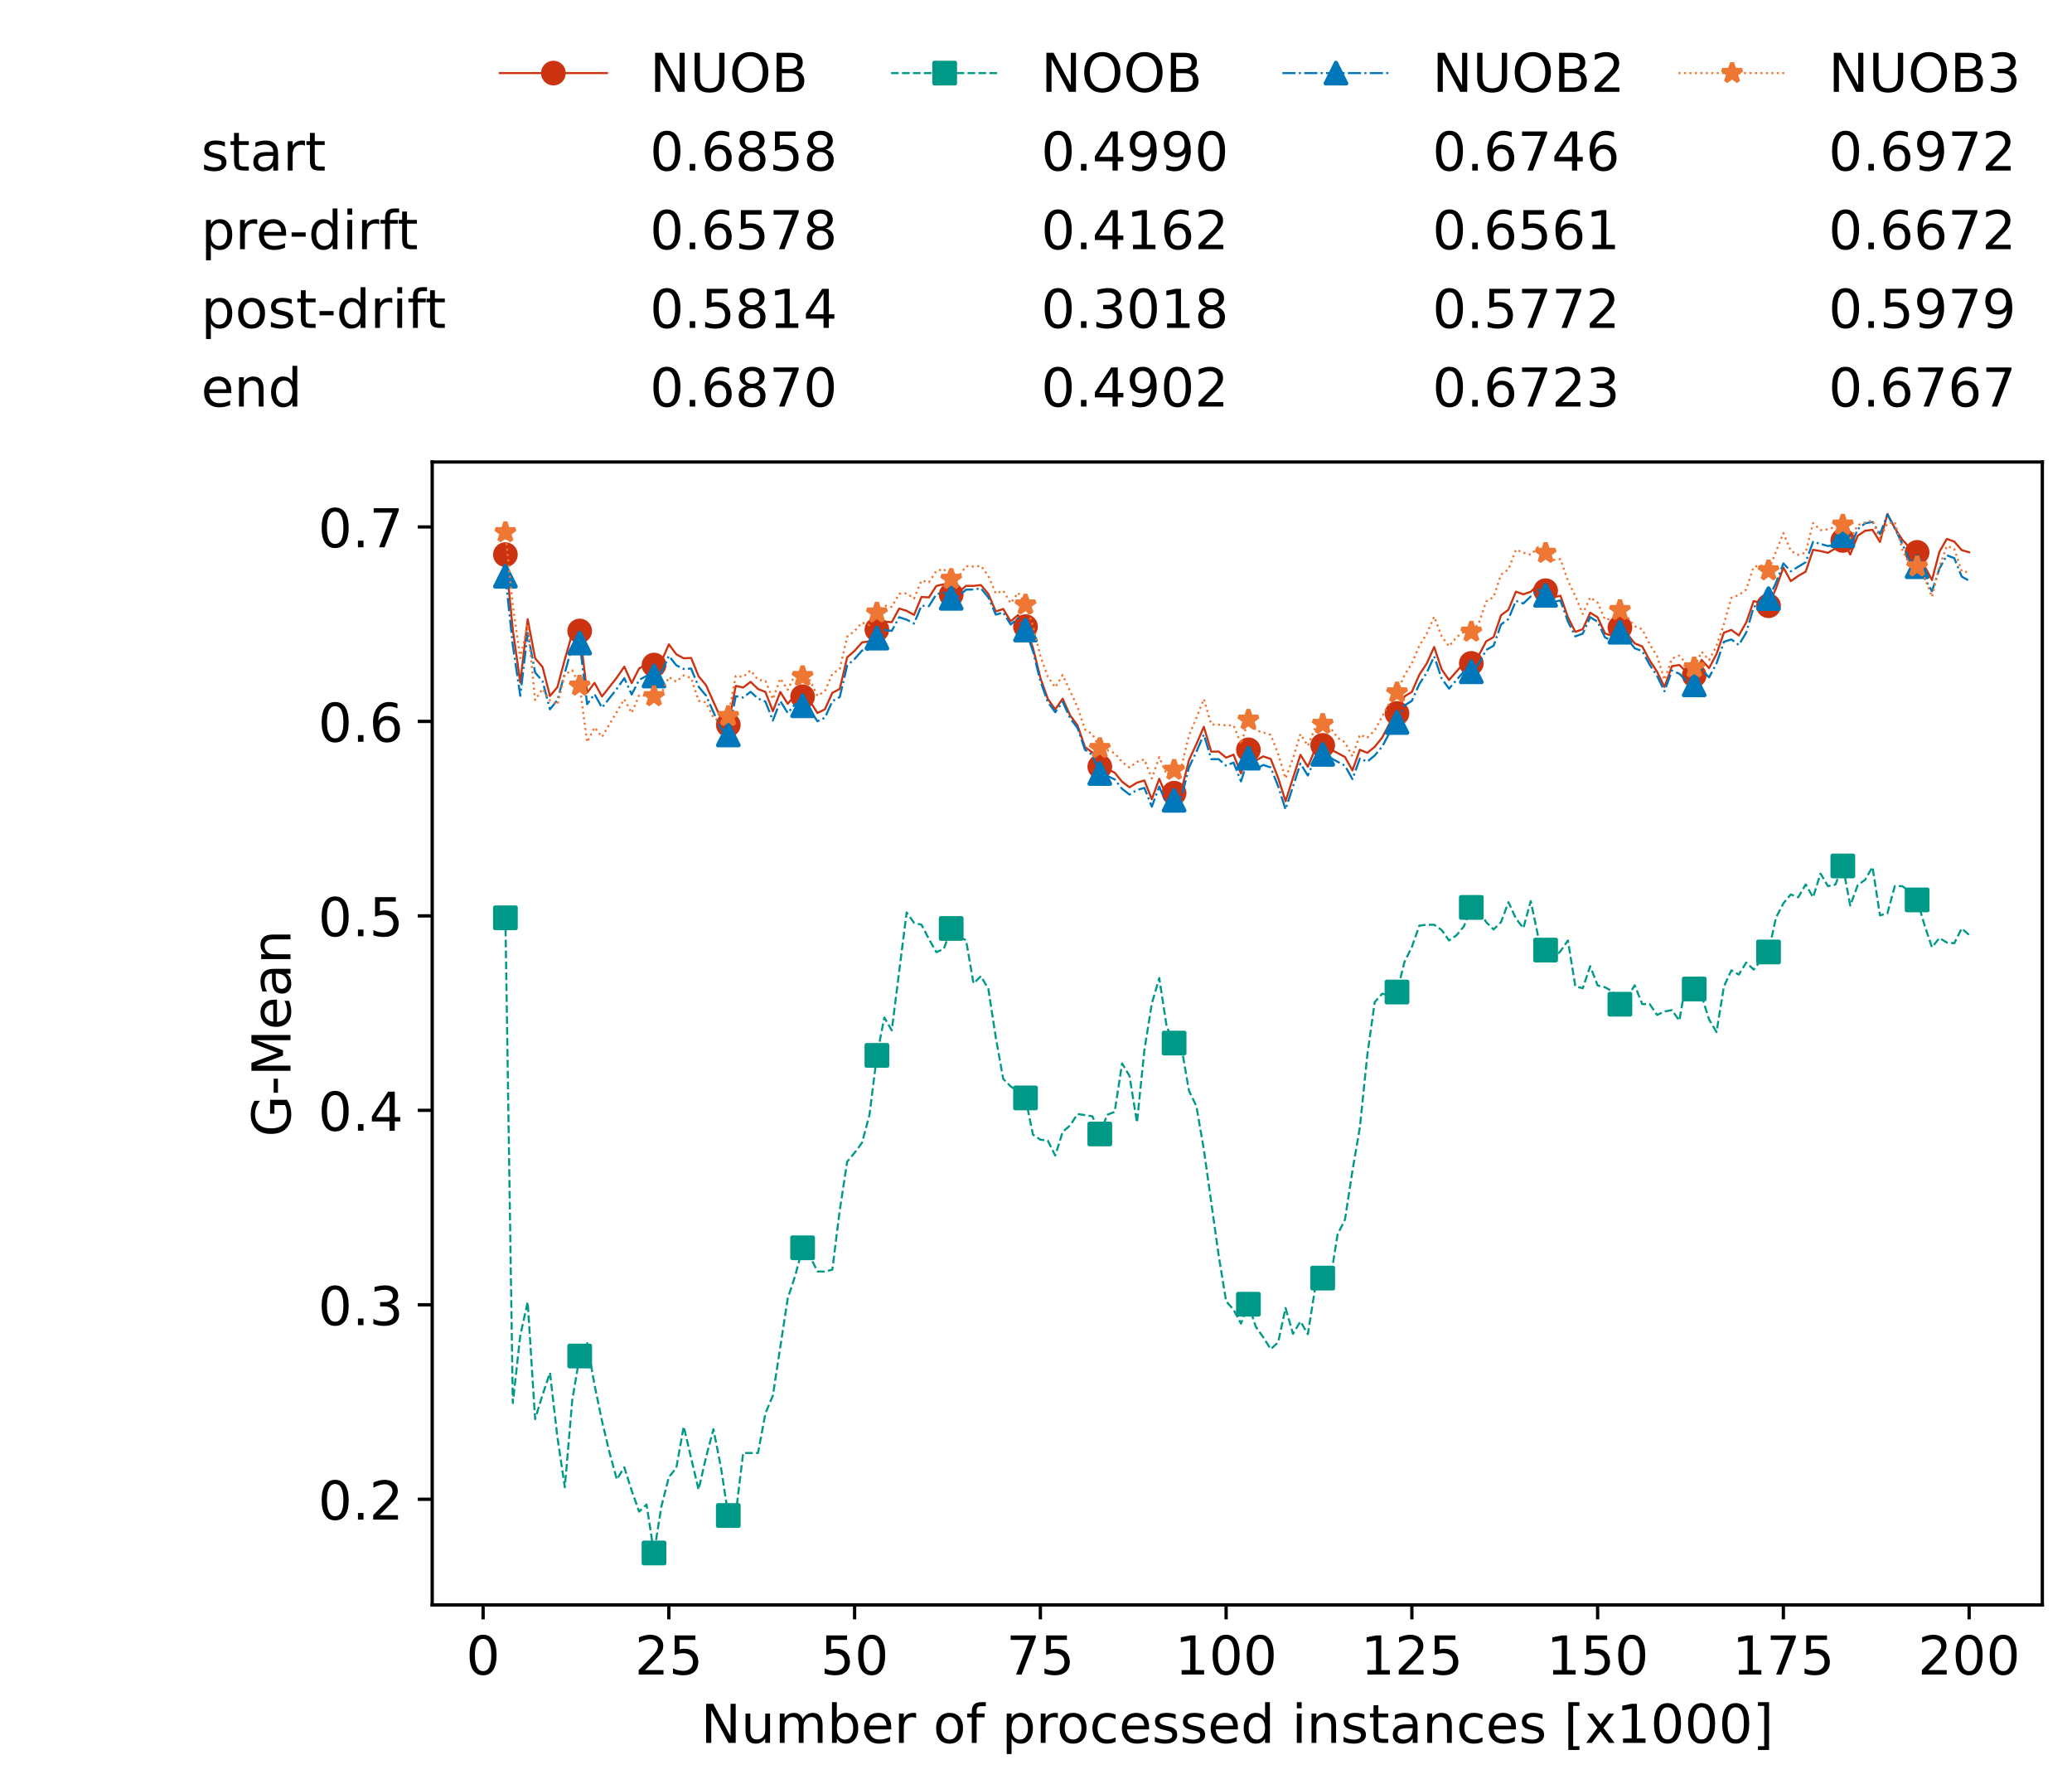 <?xml version="1.0" encoding="utf-8" standalone="no"?>
<!DOCTYPE svg PUBLIC "-//W3C//DTD SVG 1.1//EN"
  "http://www.w3.org/Graphics/SVG/1.1/DTD/svg11.dtd">
<!-- Created with matplotlib (https://matplotlib.org/) -->
<svg height="432.615pt" version="1.1" viewBox="0 0 502.65 432.615" width="502.65pt" xmlns="http://www.w3.org/2000/svg" xmlns:xlink="http://www.w3.org/1999/xlink">
 <defs>
  <style type="text/css">*{stroke-linecap:butt;stroke-linejoin:round;}</style>
 </defs>
 <g id="figure_1">
  <g id="patch_1">
   <path d="M 0 432.615 
L 502.65 432.615 
L 502.65 0 
L 0 0 
z
" style="fill:#ffffff;"/>
  </g>
  <g id="axes_1">
   <g id="patch_2">
    <path d="M 104.85 389.252 
L 495.45 389.252 
L 495.45 112.052 
L 104.85 112.052 
z
" style="fill:#ffffff;"/>
   </g>
   <g id="matplotlib.axis_1">
    <g id="xtick_1">
     <g id="line2d_1">
      <defs>
       <path d="M 0 0 
L 0 3.5 
" id="mc9e9c797cf" style="stroke:#000000;stroke-width:0.8;"/>
      </defs>
      <g>
       <use style="stroke:#000000;stroke-width:0.8;" x="117.197" xlink:href="#mc9e9c797cf" y="389.252"/>
      </g>
     </g>
     <g id="text_1">
      <!-- 0 -->
      <g transform="translate(113.061 406.13)scale(0.13 -0.13)">
       <defs>
        <path d="M 31.781 66.406 
Q 24.172 66.406 20.328 58.906 
Q 16.5 51.422 16.5 36.375 
Q 16.5 21.391 20.328 13.891 
Q 24.172 6.391 31.781 6.391 
Q 39.453 6.391 43.281 13.891 
Q 47.125 21.391 47.125 36.375 
Q 47.125 51.422 43.281 58.906 
Q 39.453 66.406 31.781 66.406 
z
M 31.781 74.219 
Q 44.047 74.219 50.516 64.516 
Q 56.984 54.828 56.984 36.375 
Q 56.984 17.969 50.516 8.266 
Q 44.047 -1.422 31.781 -1.422 
Q 19.531 -1.422 13.062 8.266 
Q 6.594 17.969 6.594 36.375 
Q 6.594 54.828 13.062 64.516 
Q 19.531 74.219 31.781 74.219 
z
" id="DejaVuSans-48"/>
       </defs>
       <use xlink:href="#DejaVuSans-48"/>
      </g>
     </g>
    </g>
    <g id="xtick_2">
     <g id="line2d_2">
      <g>
       <use style="stroke:#000000;stroke-width:0.8;" x="162.259" xlink:href="#mc9e9c797cf" y="389.252"/>
      </g>
     </g>
     <g id="text_2">
      <!-- 25 -->
      <g transform="translate(153.988 406.13)scale(0.13 -0.13)">
       <defs>
        <path d="M 19.188 8.297 
L 53.609 8.297 
L 53.609 0 
L 7.328 0 
L 7.328 8.297 
Q 12.938 14.109 22.625 23.891 
Q 32.328 33.688 34.812 36.531 
Q 39.547 41.844 41.422 45.531 
Q 43.312 49.219 43.312 52.781 
Q 43.312 58.594 39.234 62.25 
Q 35.156 65.922 28.609 65.922 
Q 23.969 65.922 18.812 64.312 
Q 13.672 62.703 7.812 59.422 
L 7.812 69.391 
Q 13.766 71.781 18.938 73 
Q 24.125 74.219 28.422 74.219 
Q 39.75 74.219 46.484 68.547 
Q 53.219 62.891 53.219 53.422 
Q 53.219 48.922 51.531 44.891 
Q 49.859 40.875 45.406 35.406 
Q 44.188 33.984 37.641 27.219 
Q 31.109 20.453 19.188 8.297 
z
" id="DejaVuSans-50"/>
        <path d="M 10.797 72.906 
L 49.516 72.906 
L 49.516 64.594 
L 19.828 64.594 
L 19.828 46.734 
Q 21.969 47.469 24.109 47.828 
Q 26.266 48.188 28.422 48.188 
Q 40.625 48.188 47.75 41.5 
Q 54.891 34.812 54.891 23.391 
Q 54.891 11.625 47.562 5.094 
Q 40.234 -1.422 26.906 -1.422 
Q 22.312 -1.422 17.547 -0.641 
Q 12.797 0.141 7.719 1.703 
L 7.719 11.625 
Q 12.109 9.234 16.797 8.062 
Q 21.484 6.891 26.703 6.891 
Q 35.156 6.891 40.078 11.328 
Q 45.016 15.766 45.016 23.391 
Q 45.016 31 40.078 35.438 
Q 35.156 39.891 26.703 39.891 
Q 22.75 39.891 18.812 39.016 
Q 14.891 38.141 10.797 36.281 
z
" id="DejaVuSans-53"/>
       </defs>
       <use xlink:href="#DejaVuSans-50"/>
       <use x="63.623" xlink:href="#DejaVuSans-53"/>
      </g>
     </g>
    </g>
    <g id="xtick_3">
     <g id="line2d_3">
      <g>
       <use style="stroke:#000000;stroke-width:0.8;" x="207.322" xlink:href="#mc9e9c797cf" y="389.252"/>
      </g>
     </g>
     <g id="text_3">
      <!-- 50 -->
      <g transform="translate(199.05 406.13)scale(0.13 -0.13)">
       <use xlink:href="#DejaVuSans-53"/>
       <use x="63.623" xlink:href="#DejaVuSans-48"/>
      </g>
     </g>
    </g>
    <g id="xtick_4">
     <g id="line2d_4">
      <g>
       <use style="stroke:#000000;stroke-width:0.8;" x="252.384" xlink:href="#mc9e9c797cf" y="389.252"/>
      </g>
     </g>
     <g id="text_4">
      <!-- 75 -->
      <g transform="translate(244.113 406.13)scale(0.13 -0.13)">
       <defs>
        <path d="M 8.203 72.906 
L 55.078 72.906 
L 55.078 68.703 
L 28.609 0 
L 18.312 0 
L 43.219 64.594 
L 8.203 64.594 
z
" id="DejaVuSans-55"/>
       </defs>
       <use xlink:href="#DejaVuSans-55"/>
       <use x="63.623" xlink:href="#DejaVuSans-53"/>
      </g>
     </g>
    </g>
    <g id="xtick_5">
     <g id="line2d_5">
      <g>
       <use style="stroke:#000000;stroke-width:0.8;" x="297.446" xlink:href="#mc9e9c797cf" y="389.252"/>
      </g>
     </g>
     <g id="text_5">
      <!-- 100 -->
      <g transform="translate(285.039 406.13)scale(0.13 -0.13)">
       <defs>
        <path d="M 12.406 8.297 
L 28.516 8.297 
L 28.516 63.922 
L 10.984 60.406 
L 10.984 69.391 
L 28.422 72.906 
L 38.281 72.906 
L 38.281 8.297 
L 54.391 8.297 
L 54.391 0 
L 12.406 0 
z
" id="DejaVuSans-49"/>
       </defs>
       <use xlink:href="#DejaVuSans-49"/>
       <use x="63.623" xlink:href="#DejaVuSans-48"/>
       <use x="127.246" xlink:href="#DejaVuSans-48"/>
      </g>
     </g>
    </g>
    <g id="xtick_6">
     <g id="line2d_6">
      <g>
       <use style="stroke:#000000;stroke-width:0.8;" x="342.509" xlink:href="#mc9e9c797cf" y="389.252"/>
      </g>
     </g>
     <g id="text_6">
      <!-- 125 -->
      <g transform="translate(330.102 406.13)scale(0.13 -0.13)">
       <use xlink:href="#DejaVuSans-49"/>
       <use x="63.623" xlink:href="#DejaVuSans-50"/>
       <use x="127.246" xlink:href="#DejaVuSans-53"/>
      </g>
     </g>
    </g>
    <g id="xtick_7">
     <g id="line2d_7">
      <g>
       <use style="stroke:#000000;stroke-width:0.8;" x="387.571" xlink:href="#mc9e9c797cf" y="389.252"/>
      </g>
     </g>
     <g id="text_7">
      <!-- 150 -->
      <g transform="translate(375.164 406.13)scale(0.13 -0.13)">
       <use xlink:href="#DejaVuSans-49"/>
       <use x="63.623" xlink:href="#DejaVuSans-53"/>
       <use x="127.246" xlink:href="#DejaVuSans-48"/>
      </g>
     </g>
    </g>
    <g id="xtick_8">
     <g id="line2d_8">
      <g>
       <use style="stroke:#000000;stroke-width:0.8;" x="432.633" xlink:href="#mc9e9c797cf" y="389.252"/>
      </g>
     </g>
     <g id="text_8">
      <!-- 175 -->
      <g transform="translate(420.226 406.13)scale(0.13 -0.13)">
       <use xlink:href="#DejaVuSans-49"/>
       <use x="63.623" xlink:href="#DejaVuSans-55"/>
       <use x="127.246" xlink:href="#DejaVuSans-53"/>
      </g>
     </g>
    </g>
    <g id="xtick_9">
     <g id="line2d_9">
      <g>
       <use style="stroke:#000000;stroke-width:0.8;" x="477.695" xlink:href="#mc9e9c797cf" y="389.252"/>
      </g>
     </g>
     <g id="text_9">
      <!-- 200 -->
      <g transform="translate(465.289 406.13)scale(0.13 -0.13)">
       <use xlink:href="#DejaVuSans-50"/>
       <use x="63.623" xlink:href="#DejaVuSans-48"/>
       <use x="127.246" xlink:href="#DejaVuSans-48"/>
      </g>
     </g>
    </g>
    <g id="text_10">
     <!-- Number of processed instances [x1000] -->
     <g transform="translate(170.025 422.711)scale(0.13 -0.13)">
      <defs>
       <path d="M 9.812 72.906 
L 23.094 72.906 
L 55.422 11.922 
L 55.422 72.906 
L 64.984 72.906 
L 64.984 0 
L 51.703 0 
L 19.391 60.984 
L 19.391 0 
L 9.812 0 
z
" id="DejaVuSans-78"/>
       <path d="M 8.5 21.578 
L 8.5 54.688 
L 17.484 54.688 
L 17.484 21.922 
Q 17.484 14.156 20.5 10.266 
Q 23.531 6.391 29.594 6.391 
Q 36.859 6.391 41.078 11.031 
Q 45.312 15.672 45.312 23.688 
L 45.312 54.688 
L 54.297 54.688 
L 54.297 0 
L 45.312 0 
L 45.312 8.406 
Q 42.047 3.422 37.719 1 
Q 33.406 -1.422 27.688 -1.422 
Q 18.266 -1.422 13.375 4.438 
Q 8.5 10.297 8.5 21.578 
z
M 31.109 56 
z
" id="DejaVuSans-117"/>
       <path d="M 52 44.188 
Q 55.375 50.25 60.062 53.125 
Q 64.75 56 71.094 56 
Q 79.641 56 84.281 50.016 
Q 88.922 44.047 88.922 33.016 
L 88.922 0 
L 79.891 0 
L 79.891 32.719 
Q 79.891 40.578 77.094 44.375 
Q 74.312 48.188 68.609 48.188 
Q 61.625 48.188 57.562 43.547 
Q 53.516 38.922 53.516 30.906 
L 53.516 0 
L 44.484 0 
L 44.484 32.719 
Q 44.484 40.625 41.703 44.406 
Q 38.922 48.188 33.109 48.188 
Q 26.219 48.188 22.156 43.531 
Q 18.109 38.875 18.109 30.906 
L 18.109 0 
L 9.078 0 
L 9.078 54.688 
L 18.109 54.688 
L 18.109 46.188 
Q 21.188 51.219 25.484 53.609 
Q 29.781 56 35.688 56 
Q 41.656 56 45.828 52.969 
Q 50 49.953 52 44.188 
z
" id="DejaVuSans-109"/>
       <path d="M 48.688 27.297 
Q 48.688 37.203 44.609 42.844 
Q 40.531 48.484 33.406 48.484 
Q 26.266 48.484 22.188 42.844 
Q 18.109 37.203 18.109 27.297 
Q 18.109 17.391 22.188 11.75 
Q 26.266 6.109 33.406 6.109 
Q 40.531 6.109 44.609 11.75 
Q 48.688 17.391 48.688 27.297 
z
M 18.109 46.391 
Q 20.953 51.266 25.266 53.625 
Q 29.594 56 35.594 56 
Q 45.562 56 51.781 48.094 
Q 58.016 40.188 58.016 27.297 
Q 58.016 14.406 51.781 6.484 
Q 45.562 -1.422 35.594 -1.422 
Q 29.594 -1.422 25.266 0.953 
Q 20.953 3.328 18.109 8.203 
L 18.109 0 
L 9.078 0 
L 9.078 75.984 
L 18.109 75.984 
z
" id="DejaVuSans-98"/>
       <path d="M 56.203 29.594 
L 56.203 25.203 
L 14.891 25.203 
Q 15.484 15.922 20.484 11.062 
Q 25.484 6.203 34.422 6.203 
Q 39.594 6.203 44.453 7.469 
Q 49.312 8.734 54.109 11.281 
L 54.109 2.781 
Q 49.266 0.734 44.188 -0.344 
Q 39.109 -1.422 33.891 -1.422 
Q 20.797 -1.422 13.156 6.188 
Q 5.516 13.812 5.516 26.812 
Q 5.516 40.234 12.766 48.109 
Q 20.016 56 32.328 56 
Q 43.359 56 49.781 48.891 
Q 56.203 41.797 56.203 29.594 
z
M 47.219 32.234 
Q 47.125 39.594 43.094 43.984 
Q 39.062 48.391 32.422 48.391 
Q 24.906 48.391 20.391 44.141 
Q 15.875 39.891 15.188 32.172 
z
" id="DejaVuSans-101"/>
       <path d="M 41.109 46.297 
Q 39.594 47.172 37.812 47.578 
Q 36.031 48 33.891 48 
Q 26.266 48 22.188 43.047 
Q 18.109 38.094 18.109 28.812 
L 18.109 0 
L 9.078 0 
L 9.078 54.688 
L 18.109 54.688 
L 18.109 46.188 
Q 20.953 51.172 25.484 53.578 
Q 30.031 56 36.531 56 
Q 37.453 56 38.578 55.875 
Q 39.703 55.766 41.062 55.516 
z
" id="DejaVuSans-114"/>
       <path id="DejaVuSans-32"/>
       <path d="M 30.609 48.391 
Q 23.391 48.391 19.188 42.75 
Q 14.984 37.109 14.984 27.297 
Q 14.984 17.484 19.156 11.844 
Q 23.344 6.203 30.609 6.203 
Q 37.797 6.203 41.984 11.859 
Q 46.188 17.531 46.188 27.297 
Q 46.188 37.016 41.984 42.703 
Q 37.797 48.391 30.609 48.391 
z
M 30.609 56 
Q 42.328 56 49.016 48.375 
Q 55.719 40.766 55.719 27.297 
Q 55.719 13.875 49.016 6.219 
Q 42.328 -1.422 30.609 -1.422 
Q 18.844 -1.422 12.172 6.219 
Q 5.516 13.875 5.516 27.297 
Q 5.516 40.766 12.172 48.375 
Q 18.844 56 30.609 56 
z
" id="DejaVuSans-111"/>
       <path d="M 37.109 75.984 
L 37.109 68.5 
L 28.516 68.5 
Q 23.688 68.5 21.797 66.547 
Q 19.922 64.594 19.922 59.516 
L 19.922 54.688 
L 34.719 54.688 
L 34.719 47.703 
L 19.922 47.703 
L 19.922 0 
L 10.891 0 
L 10.891 47.703 
L 2.297 47.703 
L 2.297 54.688 
L 10.891 54.688 
L 10.891 58.5 
Q 10.891 67.625 15.141 71.797 
Q 19.391 75.984 28.609 75.984 
z
" id="DejaVuSans-102"/>
       <path d="M 18.109 8.203 
L 18.109 -20.797 
L 9.078 -20.797 
L 9.078 54.688 
L 18.109 54.688 
L 18.109 46.391 
Q 20.953 51.266 25.266 53.625 
Q 29.594 56 35.594 56 
Q 45.562 56 51.781 48.094 
Q 58.016 40.188 58.016 27.297 
Q 58.016 14.406 51.781 6.484 
Q 45.562 -1.422 35.594 -1.422 
Q 29.594 -1.422 25.266 0.953 
Q 20.953 3.328 18.109 8.203 
z
M 48.688 27.297 
Q 48.688 37.203 44.609 42.844 
Q 40.531 48.484 33.406 48.484 
Q 26.266 48.484 22.188 42.844 
Q 18.109 37.203 18.109 27.297 
Q 18.109 17.391 22.188 11.75 
Q 26.266 6.109 33.406 6.109 
Q 40.531 6.109 44.609 11.75 
Q 48.688 17.391 48.688 27.297 
z
" id="DejaVuSans-112"/>
       <path d="M 48.781 52.594 
L 48.781 44.188 
Q 44.969 46.297 41.141 47.344 
Q 37.312 48.391 33.406 48.391 
Q 24.656 48.391 19.812 42.844 
Q 14.984 37.312 14.984 27.297 
Q 14.984 17.281 19.812 11.734 
Q 24.656 6.203 33.406 6.203 
Q 37.312 6.203 41.141 7.25 
Q 44.969 8.297 48.781 10.406 
L 48.781 2.094 
Q 45.016 0.344 40.984 -0.531 
Q 36.969 -1.422 32.422 -1.422 
Q 20.062 -1.422 12.781 6.344 
Q 5.516 14.109 5.516 27.297 
Q 5.516 40.672 12.859 48.328 
Q 20.219 56 33.016 56 
Q 37.156 56 41.109 55.141 
Q 45.062 54.297 48.781 52.594 
z
" id="DejaVuSans-99"/>
       <path d="M 44.281 53.078 
L 44.281 44.578 
Q 40.484 46.531 36.375 47.5 
Q 32.281 48.484 27.875 48.484 
Q 21.188 48.484 17.844 46.438 
Q 14.5 44.391 14.5 40.281 
Q 14.5 37.156 16.891 35.375 
Q 19.281 33.594 26.516 31.984 
L 29.594 31.297 
Q 39.156 29.25 43.188 25.516 
Q 47.219 21.781 47.219 15.094 
Q 47.219 7.469 41.188 3.016 
Q 35.156 -1.422 24.609 -1.422 
Q 20.219 -1.422 15.453 -0.562 
Q 10.688 0.297 5.422 2 
L 5.422 11.281 
Q 10.406 8.688 15.234 7.391 
Q 20.062 6.109 24.812 6.109 
Q 31.156 6.109 34.562 8.281 
Q 37.984 10.453 37.984 14.406 
Q 37.984 18.062 35.516 20.016 
Q 33.062 21.969 24.703 23.781 
L 21.578 24.516 
Q 13.234 26.266 9.516 29.906 
Q 5.812 33.547 5.812 39.891 
Q 5.812 47.609 11.281 51.797 
Q 16.75 56 26.812 56 
Q 31.781 56 36.172 55.266 
Q 40.578 54.547 44.281 53.078 
z
" id="DejaVuSans-115"/>
       <path d="M 45.406 46.391 
L 45.406 75.984 
L 54.391 75.984 
L 54.391 0 
L 45.406 0 
L 45.406 8.203 
Q 42.578 3.328 38.25 0.953 
Q 33.938 -1.422 27.875 -1.422 
Q 17.969 -1.422 11.734 6.484 
Q 5.516 14.406 5.516 27.297 
Q 5.516 40.188 11.734 48.094 
Q 17.969 56 27.875 56 
Q 33.938 56 38.25 53.625 
Q 42.578 51.266 45.406 46.391 
z
M 14.797 27.297 
Q 14.797 17.391 18.875 11.75 
Q 22.953 6.109 30.078 6.109 
Q 37.203 6.109 41.297 11.75 
Q 45.406 17.391 45.406 27.297 
Q 45.406 37.203 41.297 42.844 
Q 37.203 48.484 30.078 48.484 
Q 22.953 48.484 18.875 42.844 
Q 14.797 37.203 14.797 27.297 
z
" id="DejaVuSans-100"/>
       <path d="M 9.422 54.688 
L 18.406 54.688 
L 18.406 0 
L 9.422 0 
z
M 9.422 75.984 
L 18.406 75.984 
L 18.406 64.594 
L 9.422 64.594 
z
" id="DejaVuSans-105"/>
       <path d="M 54.891 33.016 
L 54.891 0 
L 45.906 0 
L 45.906 32.719 
Q 45.906 40.484 42.875 44.328 
Q 39.844 48.188 33.797 48.188 
Q 26.516 48.188 22.312 43.547 
Q 18.109 38.922 18.109 30.906 
L 18.109 0 
L 9.078 0 
L 9.078 54.688 
L 18.109 54.688 
L 18.109 46.188 
Q 21.344 51.125 25.703 53.562 
Q 30.078 56 35.797 56 
Q 45.219 56 50.047 50.172 
Q 54.891 44.344 54.891 33.016 
z
" id="DejaVuSans-110"/>
       <path d="M 18.312 70.219 
L 18.312 54.688 
L 36.812 54.688 
L 36.812 47.703 
L 18.312 47.703 
L 18.312 18.016 
Q 18.312 11.328 20.141 9.422 
Q 21.969 7.516 27.594 7.516 
L 36.812 7.516 
L 36.812 0 
L 27.594 0 
Q 17.188 0 13.234 3.875 
Q 9.281 7.766 9.281 18.016 
L 9.281 47.703 
L 2.688 47.703 
L 2.688 54.688 
L 9.281 54.688 
L 9.281 70.219 
z
" id="DejaVuSans-116"/>
       <path d="M 34.281 27.484 
Q 23.391 27.484 19.188 25 
Q 14.984 22.516 14.984 16.5 
Q 14.984 11.719 18.141 8.906 
Q 21.297 6.109 26.703 6.109 
Q 34.188 6.109 38.703 11.406 
Q 43.219 16.703 43.219 25.484 
L 43.219 27.484 
z
M 52.203 31.203 
L 52.203 0 
L 43.219 0 
L 43.219 8.297 
Q 40.141 3.328 35.547 0.953 
Q 30.953 -1.422 24.312 -1.422 
Q 15.922 -1.422 10.953 3.297 
Q 6 8.016 6 15.922 
Q 6 25.141 12.172 29.828 
Q 18.359 34.516 30.609 34.516 
L 43.219 34.516 
L 43.219 35.406 
Q 43.219 41.609 39.141 45 
Q 35.062 48.391 27.688 48.391 
Q 23 48.391 18.547 47.266 
Q 14.109 46.141 10.016 43.891 
L 10.016 52.203 
Q 14.938 54.109 19.578 55.047 
Q 24.219 56 28.609 56 
Q 40.484 56 46.344 49.844 
Q 52.203 43.703 52.203 31.203 
z
" id="DejaVuSans-97"/>
       <path d="M 8.594 75.984 
L 29.297 75.984 
L 29.297 69 
L 17.578 69 
L 17.578 -6.203 
L 29.297 -6.203 
L 29.297 -13.188 
L 8.594 -13.188 
z
" id="DejaVuSans-91"/>
       <path d="M 54.891 54.688 
L 35.109 28.078 
L 55.906 0 
L 45.312 0 
L 29.391 21.484 
L 13.484 0 
L 2.875 0 
L 24.125 28.609 
L 4.688 54.688 
L 15.281 54.688 
L 29.781 35.203 
L 44.281 54.688 
z
" id="DejaVuSans-120"/>
       <path d="M 30.422 75.984 
L 30.422 -13.188 
L 9.719 -13.188 
L 9.719 -6.203 
L 21.391 -6.203 
L 21.391 69 
L 9.719 69 
L 9.719 75.984 
z
" id="DejaVuSans-93"/>
      </defs>
      <use xlink:href="#DejaVuSans-78"/>
      <use x="74.805" xlink:href="#DejaVuSans-117"/>
      <use x="138.184" xlink:href="#DejaVuSans-109"/>
      <use x="235.596" xlink:href="#DejaVuSans-98"/>
      <use x="299.072" xlink:href="#DejaVuSans-101"/>
      <use x="360.596" xlink:href="#DejaVuSans-114"/>
      <use x="401.709" xlink:href="#DejaVuSans-32"/>
      <use x="433.496" xlink:href="#DejaVuSans-111"/>
      <use x="494.678" xlink:href="#DejaVuSans-102"/>
      <use x="529.883" xlink:href="#DejaVuSans-32"/>
      <use x="561.67" xlink:href="#DejaVuSans-112"/>
      <use x="625.146" xlink:href="#DejaVuSans-114"/>
      <use x="664.01" xlink:href="#DejaVuSans-111"/>
      <use x="725.191" xlink:href="#DejaVuSans-99"/>
      <use x="780.172" xlink:href="#DejaVuSans-101"/>
      <use x="841.695" xlink:href="#DejaVuSans-115"/>
      <use x="893.795" xlink:href="#DejaVuSans-115"/>
      <use x="945.895" xlink:href="#DejaVuSans-101"/>
      <use x="1007.418" xlink:href="#DejaVuSans-100"/>
      <use x="1070.895" xlink:href="#DejaVuSans-32"/>
      <use x="1102.682" xlink:href="#DejaVuSans-105"/>
      <use x="1130.465" xlink:href="#DejaVuSans-110"/>
      <use x="1193.844" xlink:href="#DejaVuSans-115"/>
      <use x="1245.943" xlink:href="#DejaVuSans-116"/>
      <use x="1285.152" xlink:href="#DejaVuSans-97"/>
      <use x="1346.432" xlink:href="#DejaVuSans-110"/>
      <use x="1409.811" xlink:href="#DejaVuSans-99"/>
      <use x="1464.791" xlink:href="#DejaVuSans-101"/>
      <use x="1526.314" xlink:href="#DejaVuSans-115"/>
      <use x="1578.414" xlink:href="#DejaVuSans-32"/>
      <use x="1610.201" xlink:href="#DejaVuSans-91"/>
      <use x="1649.215" xlink:href="#DejaVuSans-120"/>
      <use x="1708.395" xlink:href="#DejaVuSans-49"/>
      <use x="1772.018" xlink:href="#DejaVuSans-48"/>
      <use x="1835.641" xlink:href="#DejaVuSans-48"/>
      <use x="1899.264" xlink:href="#DejaVuSans-48"/>
      <use x="1962.887" xlink:href="#DejaVuSans-93"/>
     </g>
    </g>
   </g>
   <g id="matplotlib.axis_2">
    <g id="ytick_1">
     <g id="line2d_10">
      <defs>
       <path d="M 0 0 
L -3.5 0 
" id="m688314b7d5" style="stroke:#000000;stroke-width:0.8;"/>
      </defs>
      <g>
       <use style="stroke:#000000;stroke-width:0.8;" x="104.85" xlink:href="#m688314b7d5" y="363.619"/>
      </g>
     </g>
     <g id="text_11">
      <!-- 0.2 -->
      <g transform="translate(77.176 368.558)scale(0.13 -0.13)">
       <defs>
        <path d="M 10.688 12.406 
L 21 12.406 
L 21 0 
L 10.688 0 
z
" id="DejaVuSans-46"/>
       </defs>
       <use xlink:href="#DejaVuSans-48"/>
       <use x="63.623" xlink:href="#DejaVuSans-46"/>
       <use x="95.41" xlink:href="#DejaVuSans-50"/>
      </g>
     </g>
    </g>
    <g id="ytick_2">
     <g id="line2d_11">
      <g>
       <use style="stroke:#000000;stroke-width:0.8;" x="104.85" xlink:href="#m688314b7d5" y="316.455"/>
      </g>
     </g>
     <g id="text_12">
      <!-- 0.3 -->
      <g transform="translate(77.176 321.394)scale(0.13 -0.13)">
       <defs>
        <path d="M 40.578 39.312 
Q 47.656 37.797 51.625 33 
Q 55.609 28.219 55.609 21.188 
Q 55.609 10.406 48.188 4.484 
Q 40.766 -1.422 27.094 -1.422 
Q 22.516 -1.422 17.656 -0.516 
Q 12.797 0.391 7.625 2.203 
L 7.625 11.719 
Q 11.719 9.328 16.594 8.109 
Q 21.484 6.891 26.812 6.891 
Q 36.078 6.891 40.938 10.547 
Q 45.797 14.203 45.797 21.188 
Q 45.797 27.641 41.281 31.266 
Q 36.766 34.906 28.719 34.906 
L 20.219 34.906 
L 20.219 43.016 
L 29.109 43.016 
Q 36.375 43.016 40.234 45.922 
Q 44.094 48.828 44.094 54.297 
Q 44.094 59.906 40.109 62.906 
Q 36.141 65.922 28.719 65.922 
Q 24.656 65.922 20.016 65.031 
Q 15.375 64.156 9.812 62.312 
L 9.812 71.094 
Q 15.438 72.656 20.344 73.438 
Q 25.25 74.219 29.594 74.219 
Q 40.828 74.219 47.359 69.109 
Q 53.906 64.016 53.906 55.328 
Q 53.906 49.266 50.438 45.094 
Q 46.969 40.922 40.578 39.312 
z
" id="DejaVuSans-51"/>
       </defs>
       <use xlink:href="#DejaVuSans-48"/>
       <use x="63.623" xlink:href="#DejaVuSans-46"/>
       <use x="95.41" xlink:href="#DejaVuSans-51"/>
      </g>
     </g>
    </g>
    <g id="ytick_3">
     <g id="line2d_12">
      <g>
       <use style="stroke:#000000;stroke-width:0.8;" x="104.85" xlink:href="#m688314b7d5" y="269.291"/>
      </g>
     </g>
     <g id="text_13">
      <!-- 0.4 -->
      <g transform="translate(77.176 274.23)scale(0.13 -0.13)">
       <defs>
        <path d="M 37.797 64.312 
L 12.891 25.391 
L 37.797 25.391 
z
M 35.203 72.906 
L 47.609 72.906 
L 47.609 25.391 
L 58.016 25.391 
L 58.016 17.188 
L 47.609 17.188 
L 47.609 0 
L 37.797 0 
L 37.797 17.188 
L 4.891 17.188 
L 4.891 26.703 
z
" id="DejaVuSans-52"/>
       </defs>
       <use xlink:href="#DejaVuSans-48"/>
       <use x="63.623" xlink:href="#DejaVuSans-46"/>
       <use x="95.41" xlink:href="#DejaVuSans-52"/>
      </g>
     </g>
    </g>
    <g id="ytick_4">
     <g id="line2d_13">
      <g>
       <use style="stroke:#000000;stroke-width:0.8;" x="104.85" xlink:href="#m688314b7d5" y="222.128"/>
      </g>
     </g>
     <g id="text_14">
      <!-- 0.5 -->
      <g transform="translate(77.176 227.066)scale(0.13 -0.13)">
       <use xlink:href="#DejaVuSans-48"/>
       <use x="63.623" xlink:href="#DejaVuSans-46"/>
       <use x="95.41" xlink:href="#DejaVuSans-53"/>
      </g>
     </g>
    </g>
    <g id="ytick_5">
     <g id="line2d_14">
      <g>
       <use style="stroke:#000000;stroke-width:0.8;" x="104.85" xlink:href="#m688314b7d5" y="174.964"/>
      </g>
     </g>
     <g id="text_15">
      <!-- 0.6 -->
      <g transform="translate(77.176 179.903)scale(0.13 -0.13)">
       <defs>
        <path d="M 33.016 40.375 
Q 26.375 40.375 22.484 35.828 
Q 18.609 31.297 18.609 23.391 
Q 18.609 15.531 22.484 10.953 
Q 26.375 6.391 33.016 6.391 
Q 39.656 6.391 43.531 10.953 
Q 47.406 15.531 47.406 23.391 
Q 47.406 31.297 43.531 35.828 
Q 39.656 40.375 33.016 40.375 
z
M 52.594 71.297 
L 52.594 62.312 
Q 48.875 64.062 45.094 64.984 
Q 41.312 65.922 37.594 65.922 
Q 27.828 65.922 22.672 59.328 
Q 17.531 52.734 16.797 39.406 
Q 19.672 43.656 24.016 45.922 
Q 28.375 48.188 33.594 48.188 
Q 44.578 48.188 50.953 41.516 
Q 57.328 34.859 57.328 23.391 
Q 57.328 12.156 50.688 5.359 
Q 44.047 -1.422 33.016 -1.422 
Q 20.359 -1.422 13.672 8.266 
Q 6.984 17.969 6.984 36.375 
Q 6.984 53.656 15.188 63.938 
Q 23.391 74.219 37.203 74.219 
Q 40.922 74.219 44.703 73.484 
Q 48.484 72.75 52.594 71.297 
z
" id="DejaVuSans-54"/>
       </defs>
       <use xlink:href="#DejaVuSans-48"/>
       <use x="63.623" xlink:href="#DejaVuSans-46"/>
       <use x="95.41" xlink:href="#DejaVuSans-54"/>
      </g>
     </g>
    </g>
    <g id="ytick_6">
     <g id="line2d_15">
      <g>
       <use style="stroke:#000000;stroke-width:0.8;" x="104.85" xlink:href="#m688314b7d5" y="127.8"/>
      </g>
     </g>
     <g id="text_16">
      <!-- 0.7 -->
      <g transform="translate(77.176 132.739)scale(0.13 -0.13)">
       <use xlink:href="#DejaVuSans-48"/>
       <use x="63.623" xlink:href="#DejaVuSans-46"/>
       <use x="95.41" xlink:href="#DejaVuSans-55"/>
      </g>
     </g>
    </g>
    <g id="text_17">
     <!-- G-Mean -->
     <g transform="translate(70.472 275.744)rotate(-90)scale(0.13 -0.13)">
      <defs>
       <path d="M 59.516 10.406 
L 59.516 29.984 
L 43.406 29.984 
L 43.406 38.094 
L 69.281 38.094 
L 69.281 6.781 
Q 63.578 2.734 56.688 0.656 
Q 49.812 -1.422 42 -1.422 
Q 24.906 -1.422 15.25 8.562 
Q 5.609 18.562 5.609 36.375 
Q 5.609 54.25 15.25 64.234 
Q 24.906 74.219 42 74.219 
Q 49.125 74.219 55.547 72.453 
Q 61.969 70.703 67.391 67.281 
L 67.391 56.781 
Q 61.922 61.422 55.766 63.766 
Q 49.609 66.109 42.828 66.109 
Q 29.438 66.109 22.719 58.641 
Q 16.016 51.172 16.016 36.375 
Q 16.016 21.625 22.719 14.156 
Q 29.438 6.688 42.828 6.688 
Q 48.047 6.688 52.141 7.594 
Q 56.25 8.5 59.516 10.406 
z
" id="DejaVuSans-71"/>
       <path d="M 4.891 31.391 
L 31.203 31.391 
L 31.203 23.391 
L 4.891 23.391 
z
" id="DejaVuSans-45"/>
       <path d="M 9.812 72.906 
L 24.516 72.906 
L 43.109 23.297 
L 61.812 72.906 
L 76.516 72.906 
L 76.516 0 
L 66.891 0 
L 66.891 64.016 
L 48.094 14.016 
L 38.188 14.016 
L 19.391 64.016 
L 19.391 0 
L 9.812 0 
z
" id="DejaVuSans-77"/>
      </defs>
      <use xlink:href="#DejaVuSans-71"/>
      <use x="77.49" xlink:href="#DejaVuSans-45"/>
      <use x="113.574" xlink:href="#DejaVuSans-77"/>
      <use x="199.854" xlink:href="#DejaVuSans-101"/>
      <use x="261.377" xlink:href="#DejaVuSans-97"/>
      <use x="322.656" xlink:href="#DejaVuSans-110"/>
     </g>
    </g>
   </g>
   <g id="line2d_16"/>
   <g id="line2d_17"/>
   <g id="line2d_18"/>
   <g id="line2d_19"/>
   <g id="line2d_20"/>
   <g id="line2d_21">
    <path clip-path="url(#pe5746e6839)" d="M 122.605 134.517 
L 124.407 152.73 
L 126.21 165.527 
L 128.012 150.18 
L 129.815 159.654 
L 131.617 161.771 
L 133.419 168.812 
L 135.222 166.665 
L 137.024 159.918 
L 138.827 153.613 
L 140.629 153.035 
L 142.432 168.013 
L 144.234 165.615 
L 146.037 168.919 
L 149.642 164.321 
L 151.444 161.693 
L 153.247 165.665 
L 155.049 162.122 
L 156.852 161.118 
L 158.654 161.296 
L 160.457 160.418 
L 162.259 156.273 
L 164.062 158.681 
L 165.864 159.662 
L 167.667 159.576 
L 169.469 164.009 
L 171.272 166.182 
L 174.877 174.223 
L 176.679 175.807 
L 178.482 166.347 
L 180.284 166.749 
L 182.087 165.371 
L 183.889 167.105 
L 185.692 167.831 
L 187.494 172.489 
L 189.297 167.826 
L 191.099 170.694 
L 192.902 168.578 
L 194.704 168.978 
L 196.507 170.098 
L 198.309 172.934 
L 200.112 172.03 
L 201.914 168.036 
L 203.717 167.098 
L 205.519 159.408 
L 207.322 157.849 
L 209.124 155.806 
L 210.927 155.545 
L 212.729 152.688 
L 214.532 150.738 
L 216.334 150.901 
L 218.137 147.586 
L 219.939 148.146 
L 221.742 149.141 
L 223.544 144.784 
L 225.347 144.894 
L 227.149 142.107 
L 228.952 141.7 
L 230.754 144.223 
L 232.557 143.642 
L 234.359 142.083 
L 236.162 142.097 
L 237.964 141.893 
L 239.767 144.046 
L 241.569 148.311 
L 243.372 147.691 
L 245.174 150.678 
L 246.976 149.156 
L 248.779 151.983 
L 250.581 157.084 
L 252.384 164.391 
L 254.186 169.5 
L 255.989 172.057 
L 257.791 169.468 
L 259.594 173.485 
L 261.396 175.922 
L 263.199 181.192 
L 265.001 182.486 
L 266.804 185.955 
L 268.606 186.525 
L 270.409 187.39 
L 272.211 189.606 
L 274.014 190.944 
L 275.816 189.827 
L 277.619 189.283 
L 279.421 193.857 
L 281.224 188.89 
L 283.026 193.219 
L 286.631 191.558 
L 288.434 184.355 
L 290.236 180.479 
L 292.039 176.278 
L 293.841 182.308 
L 295.644 182.275 
L 297.446 183.759 
L 299.249 183.026 
L 301.051 187.597 
L 302.854 181.858 
L 304.656 184.457 
L 306.459 183.448 
L 308.261 184.067 
L 310.064 188.652 
L 311.866 194.326 
L 315.471 183.067 
L 317.274 185.963 
L 319.076 181.667 
L 320.879 180.783 
L 324.484 182.633 
L 326.286 183.606 
L 328.089 186.861 
L 329.891 181.847 
L 331.694 182.586 
L 333.496 181.141 
L 335.299 178.874 
L 337.101 175.467 
L 338.904 173.023 
L 340.706 168.911 
L 342.509 167.801 
L 344.311 163.655 
L 346.114 160.921 
L 347.916 156.919 
L 349.719 162.317 
L 351.521 164.927 
L 355.126 160.821 
L 356.928 160.891 
L 358.731 158.979 
L 360.533 155.54 
L 362.336 154.516 
L 364.138 149.219 
L 365.941 147.878 
L 367.743 143.494 
L 369.546 144.134 
L 371.348 143.522 
L 373.151 141.778 
L 376.756 144.858 
L 378.558 144.49 
L 380.361 149.692 
L 382.163 153.247 
L 383.966 152.606 
L 385.768 148.596 
L 387.571 149.716 
L 389.373 153.643 
L 391.176 154.257 
L 392.978 152.212 
L 394.781 153.793 
L 396.583 156.059 
L 398.386 156.766 
L 400.188 160.161 
L 401.991 162.907 
L 403.793 166.608 
L 405.596 161.575 
L 407.398 161.279 
L 409.201 163.021 
L 411.003 163.797 
L 412.806 160.067 
L 414.608 162.045 
L 416.411 158.624 
L 418.213 153.436 
L 420.016 152.772 
L 421.818 154.112 
L 423.621 150.963 
L 425.423 145.802 
L 427.226 146.182 
L 429.028 146.92 
L 430.831 142.723 
L 432.633 137.637 
L 434.436 140.946 
L 436.238 139.672 
L 438.041 138.644 
L 439.843 133.343 
L 441.646 133.651 
L 443.448 134.073 
L 445.251 133.002 
L 447.053 131.073 
L 448.856 134.494 
L 450.658 129.95 
L 452.461 128.731 
L 454.263 128.498 
L 456.066 131.445 
L 457.868 124.652 
L 459.671 128.096 
L 461.473 130.875 
L 463.276 132.878 
L 465.078 133.968 
L 468.683 140.668 
L 470.485 133.831 
L 472.288 130.704 
L 474.09 131.354 
L 475.893 133.422 
L 477.695 133.948 
L 477.695 133.948 
" style="fill:none;stroke:#cc3311;stroke-linecap:square;stroke-width:0.5;"/>
    <defs>
     <path d="M 0 2.5 
C 0.663 2.5 1.299 2.237 1.768 1.768 
C 2.237 1.299 2.5 0.663 2.5 0 
C 2.5 -0.663 2.237 -1.299 1.768 -1.768 
C 1.299 -2.237 0.663 -2.5 0 -2.5 
C -0.663 -2.5 -1.299 -2.237 -1.768 -1.768 
C -2.237 -1.299 -2.5 -0.663 -2.5 0 
C -2.5 0.663 -2.237 1.299 -1.768 1.768 
C -1.299 2.237 -0.663 2.5 0 2.5 
z
" id="m1d8727ae68" style="stroke:#cc3311;"/>
    </defs>
    <g clip-path="url(#pe5746e6839)">
     <use style="fill:#cc3311;stroke:#cc3311;" x="122.605" xlink:href="#m1d8727ae68" y="134.517"/>
     <use style="fill:#cc3311;stroke:#cc3311;" x="140.629" xlink:href="#m1d8727ae68" y="153.035"/>
     <use style="fill:#cc3311;stroke:#cc3311;" x="158.654" xlink:href="#m1d8727ae68" y="161.296"/>
     <use style="fill:#cc3311;stroke:#cc3311;" x="176.679" xlink:href="#m1d8727ae68" y="175.807"/>
     <use style="fill:#cc3311;stroke:#cc3311;" x="194.704" xlink:href="#m1d8727ae68" y="168.978"/>
     <use style="fill:#cc3311;stroke:#cc3311;" x="212.729" xlink:href="#m1d8727ae68" y="152.688"/>
     <use style="fill:#cc3311;stroke:#cc3311;" x="230.754" xlink:href="#m1d8727ae68" y="144.223"/>
     <use style="fill:#cc3311;stroke:#cc3311;" x="248.779" xlink:href="#m1d8727ae68" y="151.983"/>
     <use style="fill:#cc3311;stroke:#cc3311;" x="266.804" xlink:href="#m1d8727ae68" y="185.955"/>
     <use style="fill:#cc3311;stroke:#cc3311;" x="284.829" xlink:href="#m1d8727ae68" y="192.368"/>
     <use style="fill:#cc3311;stroke:#cc3311;" x="302.854" xlink:href="#m1d8727ae68" y="181.858"/>
     <use style="fill:#cc3311;stroke:#cc3311;" x="320.879" xlink:href="#m1d8727ae68" y="180.783"/>
     <use style="fill:#cc3311;stroke:#cc3311;" x="338.904" xlink:href="#m1d8727ae68" y="173.023"/>
     <use style="fill:#cc3311;stroke:#cc3311;" x="356.928" xlink:href="#m1d8727ae68" y="160.891"/>
     <use style="fill:#cc3311;stroke:#cc3311;" x="374.953" xlink:href="#m1d8727ae68" y="143.26"/>
     <use style="fill:#cc3311;stroke:#cc3311;" x="392.978" xlink:href="#m1d8727ae68" y="152.212"/>
     <use style="fill:#cc3311;stroke:#cc3311;" x="411.003" xlink:href="#m1d8727ae68" y="163.797"/>
     <use style="fill:#cc3311;stroke:#cc3311;" x="429.028" xlink:href="#m1d8727ae68" y="146.92"/>
     <use style="fill:#cc3311;stroke:#cc3311;" x="447.053" xlink:href="#m1d8727ae68" y="131.073"/>
     <use style="fill:#cc3311;stroke:#cc3311;" x="465.078" xlink:href="#m1d8727ae68" y="133.968"/>
    </g>
   </g>
   <g id="line2d_22"/>
   <g id="line2d_23"/>
   <g id="line2d_24"/>
   <g id="line2d_25"/>
   <g id="line2d_26">
    <path clip-path="url(#pe5746e6839)" d="M 122.605 222.603 
L 124.407 340.275 
L 126.21 323.916 
L 128.012 315.757 
L 129.815 344.195 
L 131.617 338.296 
L 133.419 332.93 
L 135.222 348.558 
L 137.024 360.712 
L 138.827 339.559 
L 140.629 328.884 
L 142.432 325.764 
L 144.234 335.932 
L 146.037 344.648 
L 147.839 352.201 
L 149.642 358.81 
L 151.444 355.873 
L 153.247 361.544 
L 155.049 366.617 
L 156.852 364.885 
L 158.654 376.652 
L 160.457 365.335 
L 162.259 358.242 
L 164.062 356.035 
L 165.864 345.984 
L 169.469 361.302 
L 171.272 353.445 
L 173.074 346.638 
L 174.877 355.777 
L 176.679 367.568 
L 178.482 367.282 
L 180.284 352.397 
L 183.889 352.397 
L 185.692 342.784 
L 187.494 338.459 
L 191.099 314.889 
L 192.902 309.415 
L 194.704 302.632 
L 196.507 304.727 
L 198.309 308.372 
L 200.112 308.399 
L 201.914 307.935 
L 203.717 293.523 
L 205.519 281.744 
L 207.322 279.571 
L 209.124 277.152 
L 210.927 270.397 
L 212.729 255.971 
L 214.532 246.792 
L 216.334 249.897 
L 219.939 221.308 
L 221.742 223.817 
L 223.544 224.274 
L 225.347 227.747 
L 227.149 230.934 
L 228.952 230.147 
L 230.754 225.187 
L 232.557 227.302 
L 234.359 228.009 
L 236.162 238.524 
L 237.964 236.748 
L 239.767 239.86 
L 241.569 251.639 
L 243.372 261.669 
L 245.174 263.472 
L 246.976 264.747 
L 248.779 266.283 
L 250.581 275.183 
L 252.384 276.416 
L 254.186 276.629 
L 255.989 280.268 
L 257.791 274.521 
L 259.594 272.959 
L 261.396 270.183 
L 265.001 270.734 
L 266.804 275.032 
L 268.606 270.371 
L 270.409 269.669 
L 272.211 257.914 
L 274.014 260.964 
L 275.816 272.264 
L 277.619 254.705 
L 279.421 243.388 
L 281.224 237.21 
L 283.026 248.989 
L 284.829 252.979 
L 286.631 254.033 
L 288.434 264.579 
L 290.236 268.255 
L 292.039 278.785 
L 295.644 304.52 
L 297.446 315.608 
L 299.249 317.635 
L 301.051 321.026 
L 302.854 316.325 
L 304.656 321.806 
L 306.459 324.349 
L 308.261 327.214 
L 310.064 325.56 
L 311.866 317.248 
L 313.669 323.496 
L 315.471 320.499 
L 317.274 323.581 
L 319.076 312.165 
L 320.879 309.982 
L 322.681 310.72 
L 324.484 299.403 
L 326.286 295.756 
L 328.089 283.976 
L 329.891 273.436 
L 331.694 255.903 
L 333.496 243.039 
L 335.299 241.029 
L 337.101 241.331 
L 338.904 240.6 
L 340.706 233.327 
L 342.509 229.673 
L 344.311 224.499 
L 346.114 224.288 
L 347.916 224.283 
L 349.719 225.549 
L 351.521 228.096 
L 353.324 226.854 
L 355.126 224.682 
L 356.928 220.084 
L 358.731 220.653 
L 360.533 223.649 
L 362.336 225.429 
L 364.138 223.634 
L 365.941 218.807 
L 367.743 222.759 
L 369.546 225.104 
L 371.348 218.549 
L 373.151 227.147 
L 374.953 230.426 
L 376.756 232.674 
L 378.558 230.68 
L 380.361 228.103 
L 382.163 239.209 
L 383.966 239.688 
L 385.768 234.334 
L 387.571 239.013 
L 389.373 239.451 
L 391.176 240.459 
L 392.978 243.555 
L 394.781 241.748 
L 396.583 238.975 
L 398.386 243.527 
L 400.188 243.527 
L 401.991 246.151 
L 403.793 245.327 
L 405.596 244.98 
L 407.398 247.538 
L 409.201 237.051 
L 411.003 239.869 
L 412.806 241.572 
L 414.608 247.249 
L 416.411 250.324 
L 418.213 239.246 
L 420.016 235.34 
L 421.818 236.371 
L 423.621 233.45 
L 425.423 235.16 
L 427.226 232.886 
L 429.028 230.884 
L 430.831 222.58 
L 432.633 219.094 
L 434.436 216.929 
L 436.238 217.632 
L 438.041 214.509 
L 439.843 217.62 
L 441.646 211.862 
L 443.448 214.928 
L 445.251 214.532 
L 447.053 210.024 
L 448.856 219.632 
L 450.658 214.698 
L 452.461 213.373 
L 454.263 210.273 
L 456.066 222.016 
L 457.868 221.522 
L 459.671 214.898 
L 461.473 214.923 
L 463.276 216.21 
L 465.078 218.257 
L 466.881 224.406 
L 468.683 229.755 
L 470.485 227.499 
L 472.288 228.597 
L 474.09 228.766 
L 475.893 225.168 
L 477.695 226.745 
L 477.695 226.745 
" style="fill:none;stroke:#009988;stroke-dasharray:1.85,0.8;stroke-dashoffset:0;stroke-width:0.5;"/>
    <defs>
     <path d="M -2.5 2.5 
L 2.5 2.5 
L 2.5 -2.5 
L -2.5 -2.5 
z
" id="md2220f53af" style="stroke:#009988;stroke-linejoin:miter;"/>
    </defs>
    <g clip-path="url(#pe5746e6839)">
     <use style="fill:#009988;stroke:#009988;stroke-linejoin:miter;" x="122.605" xlink:href="#md2220f53af" y="222.603"/>
     <use style="fill:#009988;stroke:#009988;stroke-linejoin:miter;" x="140.629" xlink:href="#md2220f53af" y="328.884"/>
     <use style="fill:#009988;stroke:#009988;stroke-linejoin:miter;" x="158.654" xlink:href="#md2220f53af" y="376.652"/>
     <use style="fill:#009988;stroke:#009988;stroke-linejoin:miter;" x="176.679" xlink:href="#md2220f53af" y="367.568"/>
     <use style="fill:#009988;stroke:#009988;stroke-linejoin:miter;" x="194.704" xlink:href="#md2220f53af" y="302.632"/>
     <use style="fill:#009988;stroke:#009988;stroke-linejoin:miter;" x="212.729" xlink:href="#md2220f53af" y="255.971"/>
     <use style="fill:#009988;stroke:#009988;stroke-linejoin:miter;" x="230.754" xlink:href="#md2220f53af" y="225.187"/>
     <use style="fill:#009988;stroke:#009988;stroke-linejoin:miter;" x="248.779" xlink:href="#md2220f53af" y="266.283"/>
     <use style="fill:#009988;stroke:#009988;stroke-linejoin:miter;" x="266.804" xlink:href="#md2220f53af" y="275.032"/>
     <use style="fill:#009988;stroke:#009988;stroke-linejoin:miter;" x="284.829" xlink:href="#md2220f53af" y="252.979"/>
     <use style="fill:#009988;stroke:#009988;stroke-linejoin:miter;" x="302.854" xlink:href="#md2220f53af" y="316.325"/>
     <use style="fill:#009988;stroke:#009988;stroke-linejoin:miter;" x="320.879" xlink:href="#md2220f53af" y="309.982"/>
     <use style="fill:#009988;stroke:#009988;stroke-linejoin:miter;" x="338.904" xlink:href="#md2220f53af" y="240.6"/>
     <use style="fill:#009988;stroke:#009988;stroke-linejoin:miter;" x="356.928" xlink:href="#md2220f53af" y="220.084"/>
     <use style="fill:#009988;stroke:#009988;stroke-linejoin:miter;" x="374.953" xlink:href="#md2220f53af" y="230.426"/>
     <use style="fill:#009988;stroke:#009988;stroke-linejoin:miter;" x="392.978" xlink:href="#md2220f53af" y="243.555"/>
     <use style="fill:#009988;stroke:#009988;stroke-linejoin:miter;" x="411.003" xlink:href="#md2220f53af" y="239.869"/>
     <use style="fill:#009988;stroke:#009988;stroke-linejoin:miter;" x="429.028" xlink:href="#md2220f53af" y="230.884"/>
     <use style="fill:#009988;stroke:#009988;stroke-linejoin:miter;" x="447.053" xlink:href="#md2220f53af" y="210.024"/>
     <use style="fill:#009988;stroke:#009988;stroke-linejoin:miter;" x="465.078" xlink:href="#md2220f53af" y="218.257"/>
    </g>
   </g>
   <g id="line2d_27"/>
   <g id="line2d_28"/>
   <g id="line2d_29"/>
   <g id="line2d_30"/>
   <g id="line2d_31">
    <path clip-path="url(#pe5746e6839)" d="M 122.605 139.76 
L 124.407 156.53 
L 126.21 168.764 
L 128.012 153.514 
L 129.815 163.1 
L 131.617 165.196 
L 133.419 172.038 
L 135.222 169.794 
L 138.827 156.597 
L 140.629 155.969 
L 142.432 170.787 
L 144.234 168.361 
L 146.037 171.632 
L 149.642 167.06 
L 151.444 164.482 
L 153.247 168.434 
L 155.049 164.909 
L 156.852 163.921 
L 158.654 163.963 
L 160.457 163.068 
L 162.259 159.075 
L 164.062 161.353 
L 165.864 162.247 
L 167.667 162.152 
L 169.469 166.547 
L 171.272 168.693 
L 174.877 176.705 
L 176.679 178.243 
L 178.482 168.849 
L 180.284 169.173 
L 182.087 167.786 
L 183.889 169.426 
L 185.692 170.158 
L 187.494 174.763 
L 189.297 170.023 
L 191.099 172.932 
L 192.902 170.786 
L 194.704 171.169 
L 196.507 172.275 
L 198.309 174.943 
L 200.112 174.084 
L 201.914 170.081 
L 203.717 169.042 
L 205.519 161.423 
L 207.322 159.829 
L 209.124 157.765 
L 210.927 157.572 
L 212.729 154.77 
L 214.532 152.809 
L 216.334 153.01 
L 218.137 149.691 
L 219.939 150.286 
L 221.742 151.232 
L 223.544 146.878 
L 225.347 147.024 
L 227.149 144.129 
L 228.952 143.688 
L 230.754 145.114 
L 232.557 144.519 
L 234.359 143.019 
L 236.162 142.963 
L 237.964 142.704 
L 239.767 144.883 
L 241.569 149.072 
L 243.372 148.519 
L 245.174 151.462 
L 246.976 149.981 
L 248.779 152.81 
L 250.581 157.919 
L 252.384 165.193 
L 254.186 170.255 
L 255.989 172.738 
L 257.791 170.196 
L 259.594 174.184 
L 261.396 176.575 
L 263.199 181.824 
L 265.001 183.101 
L 266.804 187.603 
L 268.606 188.174 
L 270.409 189.028 
L 272.211 191.316 
L 274.014 192.717 
L 275.816 191.605 
L 277.619 191.097 
L 279.421 195.644 
L 281.224 190.785 
L 283.026 195.032 
L 286.631 193.295 
L 288.434 186.113 
L 290.236 182.312 
L 292.039 178.149 
L 293.841 184.122 
L 295.644 184.122 
L 297.446 185.704 
L 299.249 184.952 
L 301.051 189.515 
L 302.854 183.88 
L 304.656 186.521 
L 306.459 185.535 
L 308.261 186.126 
L 310.064 190.695 
L 311.866 196.323 
L 315.471 185.19 
L 317.274 188.086 
L 319.076 183.788 
L 320.879 182.961 
L 322.681 183.764 
L 326.286 185.726 
L 328.089 188.959 
L 329.891 183.976 
L 331.694 184.728 
L 333.496 183.227 
L 335.299 181.087 
L 337.101 177.726 
L 338.904 175.23 
L 340.706 171.118 
L 342.509 169.975 
L 344.311 165.919 
L 346.114 163.156 
L 347.916 159.181 
L 349.719 164.538 
L 351.521 167.019 
L 355.126 162.861 
L 356.928 162.931 
L 358.731 161.064 
L 360.533 157.637 
L 362.336 156.609 
L 364.138 151.458 
L 365.941 150.123 
L 367.743 145.715 
L 369.546 146.368 
L 373.151 142.949 
L 374.953 144.393 
L 376.756 145.987 
L 378.558 145.647 
L 380.361 150.733 
L 382.163 154.339 
L 383.966 153.678 
L 385.768 149.679 
L 387.571 150.807 
L 389.373 154.632 
L 391.176 155.367 
L 392.978 153.336 
L 394.781 154.943 
L 396.583 157.243 
L 398.386 157.902 
L 400.188 161.196 
L 401.991 163.939 
L 403.793 167.652 
L 405.596 162.657 
L 407.398 163.4 
L 409.201 165.231 
L 411.003 166.1 
L 412.806 162.369 
L 414.608 164.3 
L 416.411 160.902 
L 418.213 155.655 
L 420.016 155.084 
L 421.818 156.433 
L 423.621 153.42 
L 425.423 147.294 
L 427.226 145.649 
L 429.028 145.186 
L 430.831 141.391 
L 432.633 136.638 
L 434.436 138.561 
L 438.041 136.353 
L 439.843 131.394 
L 443.448 132.436 
L 445.251 132.057 
L 447.053 129.912 
L 448.856 132.844 
L 450.658 128.341 
L 452.461 126.914 
L 454.263 126.597 
L 456.066 129.532 
L 457.868 124.814 
L 459.671 128.123 
L 461.473 131.881 
L 463.276 135.966 
L 465.078 137.45 
L 466.881 140.218 
L 468.683 143.378 
L 470.485 137.938 
L 472.288 134.672 
L 474.09 135.375 
L 475.893 139.841 
L 477.695 140.847 
L 477.695 140.847 
" style="fill:none;stroke:#0077bb;stroke-dasharray:3.2,0.8,0.5,0.8;stroke-dashoffset:0;stroke-width:0.5;"/>
    <defs>
     <path d="M 0 -2.5 
L -2.5 2.5 
L 2.5 2.5 
z
" id="meca87f942b" style="stroke:#0077bb;stroke-linejoin:miter;"/>
    </defs>
    <g clip-path="url(#pe5746e6839)">
     <use style="fill:#0077bb;stroke:#0077bb;stroke-linejoin:miter;" x="122.605" xlink:href="#meca87f942b" y="139.76"/>
     <use style="fill:#0077bb;stroke:#0077bb;stroke-linejoin:miter;" x="140.629" xlink:href="#meca87f942b" y="155.969"/>
     <use style="fill:#0077bb;stroke:#0077bb;stroke-linejoin:miter;" x="158.654" xlink:href="#meca87f942b" y="163.963"/>
     <use style="fill:#0077bb;stroke:#0077bb;stroke-linejoin:miter;" x="176.679" xlink:href="#meca87f942b" y="178.243"/>
     <use style="fill:#0077bb;stroke:#0077bb;stroke-linejoin:miter;" x="194.704" xlink:href="#meca87f942b" y="171.169"/>
     <use style="fill:#0077bb;stroke:#0077bb;stroke-linejoin:miter;" x="212.729" xlink:href="#meca87f942b" y="154.77"/>
     <use style="fill:#0077bb;stroke:#0077bb;stroke-linejoin:miter;" x="230.754" xlink:href="#meca87f942b" y="145.114"/>
     <use style="fill:#0077bb;stroke:#0077bb;stroke-linejoin:miter;" x="248.779" xlink:href="#meca87f942b" y="152.81"/>
     <use style="fill:#0077bb;stroke:#0077bb;stroke-linejoin:miter;" x="266.804" xlink:href="#meca87f942b" y="187.603"/>
     <use style="fill:#0077bb;stroke:#0077bb;stroke-linejoin:miter;" x="284.829" xlink:href="#meca87f942b" y="194.101"/>
     <use style="fill:#0077bb;stroke:#0077bb;stroke-linejoin:miter;" x="302.854" xlink:href="#meca87f942b" y="183.88"/>
     <use style="fill:#0077bb;stroke:#0077bb;stroke-linejoin:miter;" x="320.879" xlink:href="#meca87f942b" y="182.961"/>
     <use style="fill:#0077bb;stroke:#0077bb;stroke-linejoin:miter;" x="338.904" xlink:href="#meca87f942b" y="175.23"/>
     <use style="fill:#0077bb;stroke:#0077bb;stroke-linejoin:miter;" x="356.928" xlink:href="#meca87f942b" y="162.931"/>
     <use style="fill:#0077bb;stroke:#0077bb;stroke-linejoin:miter;" x="374.953" xlink:href="#meca87f942b" y="144.393"/>
     <use style="fill:#0077bb;stroke:#0077bb;stroke-linejoin:miter;" x="392.978" xlink:href="#meca87f942b" y="153.336"/>
     <use style="fill:#0077bb;stroke:#0077bb;stroke-linejoin:miter;" x="411.003" xlink:href="#meca87f942b" y="166.1"/>
     <use style="fill:#0077bb;stroke:#0077bb;stroke-linejoin:miter;" x="429.028" xlink:href="#meca87f942b" y="145.186"/>
     <use style="fill:#0077bb;stroke:#0077bb;stroke-linejoin:miter;" x="447.053" xlink:href="#meca87f942b" y="129.912"/>
     <use style="fill:#0077bb;stroke:#0077bb;stroke-linejoin:miter;" x="465.078" xlink:href="#meca87f942b" y="137.45"/>
    </g>
   </g>
   <g id="line2d_32"/>
   <g id="line2d_33"/>
   <g id="line2d_34"/>
   <g id="line2d_35"/>
   <g id="line2d_36">
    <path clip-path="url(#pe5746e6839)" d="M 122.605 129.103 
L 124.407 146.886 
L 126.21 159.623 
L 128.012 151.547 
L 129.815 169.781 
L 131.617 167.081 
L 133.419 169.851 
L 135.222 170.91 
L 137.024 163.595 
L 138.827 162.566 
L 140.629 166.316 
L 142.432 180.012 
L 144.234 176.394 
L 146.037 178.749 
L 151.444 169.581 
L 153.247 172.917 
L 155.049 168.62 
L 158.654 168.892 
L 160.457 168.215 
L 162.259 164.196 
L 164.062 165.329 
L 165.864 163.8 
L 167.667 164.445 
L 169.469 169.953 
L 171.272 170.349 
L 173.074 174.063 
L 174.877 175.109 
L 176.679 173.698 
L 178.482 163.947 
L 180.284 164.161 
L 182.087 162.607 
L 183.889 164.85 
L 185.692 165.16 
L 187.494 169.581 
L 189.297 164.56 
L 191.099 167.3 
L 192.902 163.545 
L 194.704 164.011 
L 196.507 165.036 
L 198.309 168.768 
L 200.112 167.638 
L 201.914 163.453 
L 203.717 162.237 
L 205.519 154.419 
L 207.322 153.026 
L 209.124 150.992 
L 210.927 151.641 
L 212.729 148.603 
L 214.532 146.874 
L 216.334 147.19 
L 218.137 144.018 
L 219.939 143.896 
L 221.742 145.167 
L 223.544 140.811 
L 225.347 141.233 
L 227.149 138.477 
L 228.952 137.983 
L 230.754 140.431 
L 232.557 139.803 
L 234.359 137.31 
L 236.162 137.391 
L 237.964 137.266 
L 239.767 139.665 
L 241.569 143.947 
L 243.372 143.249 
L 245.174 146.286 
L 246.976 143.768 
L 248.779 146.656 
L 250.581 151.689 
L 252.384 159.096 
L 254.186 164.15 
L 255.989 166.708 
L 257.791 163.71 
L 261.396 171.444 
L 263.199 176.912 
L 265.001 178.052 
L 266.804 181.462 
L 268.606 181.954 
L 270.409 182.668 
L 272.211 184.823 
L 274.014 186.163 
L 275.816 184.767 
L 277.619 184.176 
L 279.421 188.788 
L 281.224 183.62 
L 283.026 187.845 
L 284.829 186.737 
L 286.631 185.792 
L 288.434 178.367 
L 290.236 174.117 
L 292.039 169.537 
L 293.841 175.714 
L 295.644 175.758 
L 297.446 175.931 
L 299.249 175.903 
L 301.051 180.444 
L 302.854 174.592 
L 304.656 177.131 
L 308.261 178.207 
L 310.064 182.865 
L 311.866 188.8 
L 313.669 183.883 
L 315.471 178.035 
L 317.274 180.872 
L 319.076 176.434 
L 320.879 175.6 
L 322.681 176.381 
L 324.484 178.944 
L 326.286 180.028 
L 328.089 183.441 
L 329.891 178.221 
L 331.694 178.904 
L 333.496 177.143 
L 337.101 170.418 
L 338.904 167.972 
L 340.706 163.768 
L 342.509 160.886 
L 344.311 156.636 
L 346.114 153.698 
L 347.916 149.559 
L 349.719 154.295 
L 351.521 156.746 
L 353.324 154.55 
L 355.126 153.223 
L 356.928 153.236 
L 358.731 151.223 
L 360.533 145.874 
L 362.336 144.769 
L 364.138 139.375 
L 365.941 138.088 
L 367.743 133.301 
L 369.546 134.04 
L 371.348 134.548 
L 373.151 132.681 
L 374.953 134.136 
L 376.756 135.84 
L 378.558 135.608 
L 380.361 140.858 
L 382.163 144.583 
L 383.966 148.916 
L 385.768 144.879 
L 387.571 146.178 
L 389.373 150.297 
L 391.176 150.004 
L 392.978 147.991 
L 394.781 149.682 
L 396.583 151.887 
L 398.386 152.626 
L 400.188 156.23 
L 401.991 159.16 
L 403.793 164.892 
L 405.596 159.725 
L 407.398 159.024 
L 409.201 161.098 
L 411.003 161.898 
L 412.806 158.095 
L 414.608 160.093 
L 416.411 156.667 
L 418.213 151.325 
L 420.016 144.971 
L 421.818 144.317 
L 423.621 142.969 
L 425.423 137.472 
L 427.226 137.121 
L 429.028 138.365 
L 432.633 129.28 
L 434.436 133.625 
L 436.238 134.573 
L 438.041 134.023 
L 439.843 126.856 
L 441.646 128.57 
L 443.448 128.366 
L 447.053 127.283 
L 448.856 130.54 
L 450.658 127.393 
L 452.461 126.709 
L 454.263 126.23 
L 456.066 130.753 
L 457.868 126.911 
L 459.671 126.633 
L 461.473 133.319 
L 463.276 136.981 
L 465.078 137.411 
L 466.881 140.088 
L 468.683 144.767 
L 470.485 137.418 
L 472.288 132.42 
L 474.09 133.116 
L 475.893 138.56 
L 477.695 138.798 
L 477.695 138.798 
" style="fill:none;stroke:#ee7733;stroke-dasharray:0.5,0.825;stroke-dashoffset:0;stroke-width:0.5;"/>
    <defs>
     <path d="M 0 -2.5 
L -0.561 -0.773 
L -2.378 -0.773 
L -0.908 0.295 
L -1.469 2.023 
L -0 0.955 
L 1.469 2.023 
L 0.908 0.295 
L 2.378 -0.773 
L 0.561 -0.773 
z
" id="md1c669f1b0" style="stroke:#ee7733;stroke-linejoin:bevel;"/>
    </defs>
    <g clip-path="url(#pe5746e6839)">
     <use style="fill:#ee7733;stroke:#ee7733;stroke-linejoin:bevel;" x="122.605" xlink:href="#md1c669f1b0" y="129.103"/>
     <use style="fill:#ee7733;stroke:#ee7733;stroke-linejoin:bevel;" x="140.629" xlink:href="#md1c669f1b0" y="166.316"/>
     <use style="fill:#ee7733;stroke:#ee7733;stroke-linejoin:bevel;" x="158.654" xlink:href="#md1c669f1b0" y="168.892"/>
     <use style="fill:#ee7733;stroke:#ee7733;stroke-linejoin:bevel;" x="176.679" xlink:href="#md1c669f1b0" y="173.698"/>
     <use style="fill:#ee7733;stroke:#ee7733;stroke-linejoin:bevel;" x="194.704" xlink:href="#md1c669f1b0" y="164.011"/>
     <use style="fill:#ee7733;stroke:#ee7733;stroke-linejoin:bevel;" x="212.729" xlink:href="#md1c669f1b0" y="148.603"/>
     <use style="fill:#ee7733;stroke:#ee7733;stroke-linejoin:bevel;" x="230.754" xlink:href="#md1c669f1b0" y="140.431"/>
     <use style="fill:#ee7733;stroke:#ee7733;stroke-linejoin:bevel;" x="248.779" xlink:href="#md1c669f1b0" y="146.656"/>
     <use style="fill:#ee7733;stroke:#ee7733;stroke-linejoin:bevel;" x="266.804" xlink:href="#md1c669f1b0" y="181.462"/>
     <use style="fill:#ee7733;stroke:#ee7733;stroke-linejoin:bevel;" x="284.829" xlink:href="#md1c669f1b0" y="186.737"/>
     <use style="fill:#ee7733;stroke:#ee7733;stroke-linejoin:bevel;" x="302.854" xlink:href="#md1c669f1b0" y="174.592"/>
     <use style="fill:#ee7733;stroke:#ee7733;stroke-linejoin:bevel;" x="320.879" xlink:href="#md1c669f1b0" y="175.6"/>
     <use style="fill:#ee7733;stroke:#ee7733;stroke-linejoin:bevel;" x="338.904" xlink:href="#md1c669f1b0" y="167.972"/>
     <use style="fill:#ee7733;stroke:#ee7733;stroke-linejoin:bevel;" x="356.928" xlink:href="#md1c669f1b0" y="153.236"/>
     <use style="fill:#ee7733;stroke:#ee7733;stroke-linejoin:bevel;" x="374.953" xlink:href="#md1c669f1b0" y="134.136"/>
     <use style="fill:#ee7733;stroke:#ee7733;stroke-linejoin:bevel;" x="392.978" xlink:href="#md1c669f1b0" y="147.991"/>
     <use style="fill:#ee7733;stroke:#ee7733;stroke-linejoin:bevel;" x="411.003" xlink:href="#md1c669f1b0" y="161.898"/>
     <use style="fill:#ee7733;stroke:#ee7733;stroke-linejoin:bevel;" x="429.028" xlink:href="#md1c669f1b0" y="138.365"/>
     <use style="fill:#ee7733;stroke:#ee7733;stroke-linejoin:bevel;" x="447.053" xlink:href="#md1c669f1b0" y="127.283"/>
     <use style="fill:#ee7733;stroke:#ee7733;stroke-linejoin:bevel;" x="465.078" xlink:href="#md1c669f1b0" y="137.411"/>
    </g>
   </g>
   <g id="line2d_37"/>
   <g id="line2d_38"/>
   <g id="line2d_39"/>
   <g id="line2d_40"/>
   <g id="patch_3">
    <path d="M 104.85 389.252 
L 104.85 112.052 
" style="fill:none;stroke:#000000;stroke-linecap:square;stroke-linejoin:miter;stroke-width:0.8;"/>
   </g>
   <g id="patch_4">
    <path d="M 495.45 389.252 
L 495.45 112.052 
" style="fill:none;stroke:#000000;stroke-linecap:square;stroke-linejoin:miter;stroke-width:0.8;"/>
   </g>
   <g id="patch_5">
    <path d="M 104.85 389.252 
L 495.45 389.252 
" style="fill:none;stroke:#000000;stroke-linecap:square;stroke-linejoin:miter;stroke-width:0.8;"/>
   </g>
   <g id="patch_6">
    <path d="M 104.85 112.052 
L 495.45 112.052 
" style="fill:none;stroke:#000000;stroke-linecap:square;stroke-linejoin:miter;stroke-width:0.8;"/>
   </g>
   <g id="legend_1">
    <g id="line2d_41"/>
    <g id="line2d_42"/>
    <g id="text_18">
     <!--   -->
     <g transform="translate(48.8 22.278)scale(0.13 -0.13)">
      <use xlink:href="#DejaVuSans-32"/>
     </g>
    </g>
    <g id="line2d_43"/>
    <g id="line2d_44"/>
    <g id="text_19">
     <!-- start -->
     <g transform="translate(48.8 41.36)scale(0.13 -0.13)">
      <use xlink:href="#DejaVuSans-115"/>
      <use x="52.1" xlink:href="#DejaVuSans-116"/>
      <use x="91.309" xlink:href="#DejaVuSans-97"/>
      <use x="152.588" xlink:href="#DejaVuSans-114"/>
      <use x="193.701" xlink:href="#DejaVuSans-116"/>
     </g>
    </g>
    <g id="line2d_45"/>
    <g id="line2d_46"/>
    <g id="text_20">
     <!-- pre-dirft -->
     <g transform="translate(48.8 60.441)scale(0.13 -0.13)">
      <use xlink:href="#DejaVuSans-112"/>
      <use x="63.477" xlink:href="#DejaVuSans-114"/>
      <use x="102.34" xlink:href="#DejaVuSans-101"/>
      <use x="163.863" xlink:href="#DejaVuSans-45"/>
      <use x="199.947" xlink:href="#DejaVuSans-100"/>
      <use x="263.424" xlink:href="#DejaVuSans-105"/>
      <use x="291.207" xlink:href="#DejaVuSans-114"/>
      <use x="332.32" xlink:href="#DejaVuSans-102"/>
      <use x="365.775" xlink:href="#DejaVuSans-116"/>
     </g>
    </g>
    <g id="line2d_47"/>
    <g id="line2d_48"/>
    <g id="text_21">
     <!-- post-drift -->
     <g transform="translate(48.8 79.523)scale(0.13 -0.13)">
      <use xlink:href="#DejaVuSans-112"/>
      <use x="63.477" xlink:href="#DejaVuSans-111"/>
      <use x="124.658" xlink:href="#DejaVuSans-115"/>
      <use x="176.758" xlink:href="#DejaVuSans-116"/>
      <use x="215.967" xlink:href="#DejaVuSans-45"/>
      <use x="252.051" xlink:href="#DejaVuSans-100"/>
      <use x="315.527" xlink:href="#DejaVuSans-114"/>
      <use x="356.641" xlink:href="#DejaVuSans-105"/>
      <use x="384.424" xlink:href="#DejaVuSans-102"/>
      <use x="417.879" xlink:href="#DejaVuSans-116"/>
     </g>
    </g>
    <g id="line2d_49"/>
    <g id="line2d_50"/>
    <g id="text_22">
     <!-- end -->
     <g transform="translate(48.8 98.604)scale(0.13 -0.13)">
      <use xlink:href="#DejaVuSans-101"/>
      <use x="61.523" xlink:href="#DejaVuSans-110"/>
      <use x="124.902" xlink:href="#DejaVuSans-100"/>
     </g>
    </g>
    <g id="line2d_51">
     <path d="M 121.252 17.728 
L 147.252 17.728 
" style="fill:none;stroke:#cc3311;stroke-linecap:square;stroke-width:0.5;"/>
    </g>
    <g id="line2d_52">
     <g>
      <use style="fill:#cc3311;stroke:#cc3311;" x="134.252" xlink:href="#m1d8727ae68" y="17.728"/>
     </g>
    </g>
    <g id="text_23">
     <!-- NUOB -->
     <g transform="translate(157.652 22.278)scale(0.13 -0.13)">
      <defs>
       <path d="M 8.688 72.906 
L 18.609 72.906 
L 18.609 28.609 
Q 18.609 16.891 22.844 11.734 
Q 27.094 6.594 36.625 6.594 
Q 46.094 6.594 50.344 11.734 
Q 54.594 16.891 54.594 28.609 
L 54.594 72.906 
L 64.5 72.906 
L 64.5 27.391 
Q 64.5 13.141 57.438 5.859 
Q 50.391 -1.422 36.625 -1.422 
Q 22.797 -1.422 15.734 5.859 
Q 8.688 13.141 8.688 27.391 
z
" id="DejaVuSans-85"/>
       <path d="M 39.406 66.219 
Q 28.656 66.219 22.328 58.203 
Q 16.016 50.203 16.016 36.375 
Q 16.016 22.609 22.328 14.594 
Q 28.656 6.594 39.406 6.594 
Q 50.141 6.594 56.422 14.594 
Q 62.703 22.609 62.703 36.375 
Q 62.703 50.203 56.422 58.203 
Q 50.141 66.219 39.406 66.219 
z
M 39.406 74.219 
Q 54.734 74.219 63.906 63.938 
Q 73.094 53.656 73.094 36.375 
Q 73.094 19.141 63.906 8.859 
Q 54.734 -1.422 39.406 -1.422 
Q 24.031 -1.422 14.812 8.828 
Q 5.609 19.094 5.609 36.375 
Q 5.609 53.656 14.812 63.938 
Q 24.031 74.219 39.406 74.219 
z
" id="DejaVuSans-79"/>
       <path d="M 19.672 34.812 
L 19.672 8.109 
L 35.5 8.109 
Q 43.453 8.109 47.281 11.406 
Q 51.125 14.703 51.125 21.484 
Q 51.125 28.328 47.281 31.562 
Q 43.453 34.812 35.5 34.812 
z
M 19.672 64.797 
L 19.672 42.828 
L 34.281 42.828 
Q 41.5 42.828 45.031 45.531 
Q 48.578 48.25 48.578 53.812 
Q 48.578 59.328 45.031 62.062 
Q 41.5 64.797 34.281 64.797 
z
M 9.812 72.906 
L 35.016 72.906 
Q 46.297 72.906 52.391 68.219 
Q 58.5 63.531 58.5 54.891 
Q 58.5 48.188 55.375 44.234 
Q 52.25 40.281 46.188 39.312 
Q 53.469 37.75 57.5 32.781 
Q 61.531 27.828 61.531 20.406 
Q 61.531 10.641 54.891 5.312 
Q 48.25 0 35.984 0 
L 9.812 0 
z
" id="DejaVuSans-66"/>
      </defs>
      <use xlink:href="#DejaVuSans-78"/>
      <use x="74.805" xlink:href="#DejaVuSans-85"/>
      <use x="147.998" xlink:href="#DejaVuSans-79"/>
      <use x="226.709" xlink:href="#DejaVuSans-66"/>
     </g>
    </g>
    <g id="line2d_53"/>
    <g id="line2d_54"/>
    <g id="text_24">
     <!-- 0.6858 -->
     <g transform="translate(157.652 41.36)scale(0.13 -0.13)">
      <defs>
       <path d="M 31.781 34.625 
Q 24.75 34.625 20.719 30.859 
Q 16.703 27.094 16.703 20.516 
Q 16.703 13.922 20.719 10.156 
Q 24.75 6.391 31.781 6.391 
Q 38.812 6.391 42.859 10.172 
Q 46.922 13.969 46.922 20.516 
Q 46.922 27.094 42.891 30.859 
Q 38.875 34.625 31.781 34.625 
z
M 21.922 38.812 
Q 15.578 40.375 12.031 44.719 
Q 8.5 49.078 8.5 55.328 
Q 8.5 64.062 14.719 69.141 
Q 20.953 74.219 31.781 74.219 
Q 42.672 74.219 48.875 69.141 
Q 55.078 64.062 55.078 55.328 
Q 55.078 49.078 51.531 44.719 
Q 48 40.375 41.703 38.812 
Q 48.828 37.156 52.797 32.312 
Q 56.781 27.484 56.781 20.516 
Q 56.781 9.906 50.312 4.234 
Q 43.844 -1.422 31.781 -1.422 
Q 19.734 -1.422 13.25 4.234 
Q 6.781 9.906 6.781 20.516 
Q 6.781 27.484 10.781 32.312 
Q 14.797 37.156 21.922 38.812 
z
M 18.312 54.391 
Q 18.312 48.734 21.844 45.562 
Q 25.391 42.391 31.781 42.391 
Q 38.141 42.391 41.719 45.562 
Q 45.312 48.734 45.312 54.391 
Q 45.312 60.062 41.719 63.234 
Q 38.141 66.406 31.781 66.406 
Q 25.391 66.406 21.844 63.234 
Q 18.312 60.062 18.312 54.391 
z
" id="DejaVuSans-56"/>
      </defs>
      <use xlink:href="#DejaVuSans-48"/>
      <use x="63.623" xlink:href="#DejaVuSans-46"/>
      <use x="95.41" xlink:href="#DejaVuSans-54"/>
      <use x="159.033" xlink:href="#DejaVuSans-56"/>
      <use x="222.656" xlink:href="#DejaVuSans-53"/>
      <use x="286.279" xlink:href="#DejaVuSans-56"/>
     </g>
    </g>
    <g id="line2d_55"/>
    <g id="line2d_56"/>
    <g id="text_25">
     <!-- 0.6578 -->
     <g transform="translate(157.652 60.441)scale(0.13 -0.13)">
      <use xlink:href="#DejaVuSans-48"/>
      <use x="63.623" xlink:href="#DejaVuSans-46"/>
      <use x="95.41" xlink:href="#DejaVuSans-54"/>
      <use x="159.033" xlink:href="#DejaVuSans-53"/>
      <use x="222.656" xlink:href="#DejaVuSans-55"/>
      <use x="286.279" xlink:href="#DejaVuSans-56"/>
     </g>
    </g>
    <g id="line2d_57"/>
    <g id="line2d_58"/>
    <g id="text_26">
     <!-- 0.5814 -->
     <g transform="translate(157.652 79.523)scale(0.13 -0.13)">
      <use xlink:href="#DejaVuSans-48"/>
      <use x="63.623" xlink:href="#DejaVuSans-46"/>
      <use x="95.41" xlink:href="#DejaVuSans-53"/>
      <use x="159.033" xlink:href="#DejaVuSans-56"/>
      <use x="222.656" xlink:href="#DejaVuSans-49"/>
      <use x="286.279" xlink:href="#DejaVuSans-52"/>
     </g>
    </g>
    <g id="line2d_59"/>
    <g id="line2d_60"/>
    <g id="text_27">
     <!-- 0.6870 -->
     <g transform="translate(157.652 98.604)scale(0.13 -0.13)">
      <use xlink:href="#DejaVuSans-48"/>
      <use x="63.623" xlink:href="#DejaVuSans-46"/>
      <use x="95.41" xlink:href="#DejaVuSans-54"/>
      <use x="159.033" xlink:href="#DejaVuSans-56"/>
      <use x="222.656" xlink:href="#DejaVuSans-55"/>
      <use x="286.279" xlink:href="#DejaVuSans-48"/>
     </g>
    </g>
    <g id="line2d_61">
     <path d="M 216.171 17.728 
L 242.171 17.728 
" style="fill:none;stroke:#009988;stroke-dasharray:1.85,0.8;stroke-dashoffset:0;stroke-width:0.5;"/>
    </g>
    <g id="line2d_62">
     <g>
      <use style="fill:#009988;stroke:#009988;stroke-linejoin:miter;" x="229.171" xlink:href="#md2220f53af" y="17.728"/>
     </g>
    </g>
    <g id="text_28">
     <!-- NOOB -->
     <g transform="translate(252.571 22.278)scale(0.13 -0.13)">
      <use xlink:href="#DejaVuSans-78"/>
      <use x="74.805" xlink:href="#DejaVuSans-79"/>
      <use x="153.516" xlink:href="#DejaVuSans-79"/>
      <use x="232.227" xlink:href="#DejaVuSans-66"/>
     </g>
    </g>
    <g id="line2d_63"/>
    <g id="line2d_64"/>
    <g id="text_29">
     <!-- 0.4990 -->
     <g transform="translate(252.571 41.36)scale(0.13 -0.13)">
      <defs>
       <path d="M 10.984 1.516 
L 10.984 10.5 
Q 14.703 8.734 18.5 7.812 
Q 22.312 6.891 25.984 6.891 
Q 35.75 6.891 40.891 13.453 
Q 46.047 20.016 46.781 33.406 
Q 43.953 29.203 39.594 26.953 
Q 35.25 24.703 29.984 24.703 
Q 19.047 24.703 12.672 31.312 
Q 6.297 37.938 6.297 49.422 
Q 6.297 60.641 12.938 67.422 
Q 19.578 74.219 30.609 74.219 
Q 43.266 74.219 49.922 64.516 
Q 56.594 54.828 56.594 36.375 
Q 56.594 19.141 48.406 8.859 
Q 40.234 -1.422 26.422 -1.422 
Q 22.703 -1.422 18.891 -0.688 
Q 15.094 0.047 10.984 1.516 
z
M 30.609 32.422 
Q 37.25 32.422 41.125 36.953 
Q 45.016 41.5 45.016 49.422 
Q 45.016 57.281 41.125 61.844 
Q 37.25 66.406 30.609 66.406 
Q 23.969 66.406 20.094 61.844 
Q 16.219 57.281 16.219 49.422 
Q 16.219 41.5 20.094 36.953 
Q 23.969 32.422 30.609 32.422 
z
" id="DejaVuSans-57"/>
      </defs>
      <use xlink:href="#DejaVuSans-48"/>
      <use x="63.623" xlink:href="#DejaVuSans-46"/>
      <use x="95.41" xlink:href="#DejaVuSans-52"/>
      <use x="159.033" xlink:href="#DejaVuSans-57"/>
      <use x="222.656" xlink:href="#DejaVuSans-57"/>
      <use x="286.279" xlink:href="#DejaVuSans-48"/>
     </g>
    </g>
    <g id="line2d_65"/>
    <g id="line2d_66"/>
    <g id="text_30">
     <!-- 0.4162 -->
     <g transform="translate(252.571 60.441)scale(0.13 -0.13)">
      <use xlink:href="#DejaVuSans-48"/>
      <use x="63.623" xlink:href="#DejaVuSans-46"/>
      <use x="95.41" xlink:href="#DejaVuSans-52"/>
      <use x="159.033" xlink:href="#DejaVuSans-49"/>
      <use x="222.656" xlink:href="#DejaVuSans-54"/>
      <use x="286.279" xlink:href="#DejaVuSans-50"/>
     </g>
    </g>
    <g id="line2d_67"/>
    <g id="line2d_68"/>
    <g id="text_31">
     <!-- 0.3018 -->
     <g transform="translate(252.571 79.523)scale(0.13 -0.13)">
      <use xlink:href="#DejaVuSans-48"/>
      <use x="63.623" xlink:href="#DejaVuSans-46"/>
      <use x="95.41" xlink:href="#DejaVuSans-51"/>
      <use x="159.033" xlink:href="#DejaVuSans-48"/>
      <use x="222.656" xlink:href="#DejaVuSans-49"/>
      <use x="286.279" xlink:href="#DejaVuSans-56"/>
     </g>
    </g>
    <g id="line2d_69"/>
    <g id="line2d_70"/>
    <g id="text_32">
     <!-- 0.4902 -->
     <g transform="translate(252.571 98.604)scale(0.13 -0.13)">
      <use xlink:href="#DejaVuSans-48"/>
      <use x="63.623" xlink:href="#DejaVuSans-46"/>
      <use x="95.41" xlink:href="#DejaVuSans-52"/>
      <use x="159.033" xlink:href="#DejaVuSans-57"/>
      <use x="222.656" xlink:href="#DejaVuSans-48"/>
      <use x="286.279" xlink:href="#DejaVuSans-50"/>
     </g>
    </g>
    <g id="line2d_71">
     <path d="M 311.091 17.728 
L 337.091 17.728 
" style="fill:none;stroke:#0077bb;stroke-dasharray:3.2,0.8,0.5,0.8;stroke-dashoffset:0;stroke-width:0.5;"/>
    </g>
    <g id="line2d_72">
     <g>
      <use style="fill:#0077bb;stroke:#0077bb;stroke-linejoin:miter;" x="324.091" xlink:href="#meca87f942b" y="17.728"/>
     </g>
    </g>
    <g id="text_33">
     <!-- NUOB2 -->
     <g transform="translate(347.491 22.278)scale(0.13 -0.13)">
      <use xlink:href="#DejaVuSans-78"/>
      <use x="74.805" xlink:href="#DejaVuSans-85"/>
      <use x="147.998" xlink:href="#DejaVuSans-79"/>
      <use x="226.709" xlink:href="#DejaVuSans-66"/>
      <use x="295.312" xlink:href="#DejaVuSans-50"/>
     </g>
    </g>
    <g id="line2d_73"/>
    <g id="line2d_74"/>
    <g id="text_34">
     <!-- 0.6746 -->
     <g transform="translate(347.491 41.36)scale(0.13 -0.13)">
      <use xlink:href="#DejaVuSans-48"/>
      <use x="63.623" xlink:href="#DejaVuSans-46"/>
      <use x="95.41" xlink:href="#DejaVuSans-54"/>
      <use x="159.033" xlink:href="#DejaVuSans-55"/>
      <use x="222.656" xlink:href="#DejaVuSans-52"/>
      <use x="286.279" xlink:href="#DejaVuSans-54"/>
     </g>
    </g>
    <g id="line2d_75"/>
    <g id="line2d_76"/>
    <g id="text_35">
     <!-- 0.6561 -->
     <g transform="translate(347.491 60.441)scale(0.13 -0.13)">
      <use xlink:href="#DejaVuSans-48"/>
      <use x="63.623" xlink:href="#DejaVuSans-46"/>
      <use x="95.41" xlink:href="#DejaVuSans-54"/>
      <use x="159.033" xlink:href="#DejaVuSans-53"/>
      <use x="222.656" xlink:href="#DejaVuSans-54"/>
      <use x="286.279" xlink:href="#DejaVuSans-49"/>
     </g>
    </g>
    <g id="line2d_77"/>
    <g id="line2d_78"/>
    <g id="text_36">
     <!-- 0.5772 -->
     <g transform="translate(347.491 79.523)scale(0.13 -0.13)">
      <use xlink:href="#DejaVuSans-48"/>
      <use x="63.623" xlink:href="#DejaVuSans-46"/>
      <use x="95.41" xlink:href="#DejaVuSans-53"/>
      <use x="159.033" xlink:href="#DejaVuSans-55"/>
      <use x="222.656" xlink:href="#DejaVuSans-55"/>
      <use x="286.279" xlink:href="#DejaVuSans-50"/>
     </g>
    </g>
    <g id="line2d_79"/>
    <g id="line2d_80"/>
    <g id="text_37">
     <!-- 0.6723 -->
     <g transform="translate(347.491 98.604)scale(0.13 -0.13)">
      <use xlink:href="#DejaVuSans-48"/>
      <use x="63.623" xlink:href="#DejaVuSans-46"/>
      <use x="95.41" xlink:href="#DejaVuSans-54"/>
      <use x="159.033" xlink:href="#DejaVuSans-55"/>
      <use x="222.656" xlink:href="#DejaVuSans-50"/>
      <use x="286.279" xlink:href="#DejaVuSans-51"/>
     </g>
    </g>
    <g id="line2d_81">
     <path d="M 407.186 17.728 
L 433.186 17.728 
" style="fill:none;stroke:#ee7733;stroke-dasharray:0.5,0.825;stroke-dashoffset:0;stroke-width:0.5;"/>
    </g>
    <g id="line2d_82">
     <g>
      <use style="fill:#ee7733;stroke:#ee7733;stroke-linejoin:bevel;" x="420.186" xlink:href="#md1c669f1b0" y="17.728"/>
     </g>
    </g>
    <g id="text_38">
     <!-- NUOB3 -->
     <g transform="translate(443.586 22.278)scale(0.13 -0.13)">
      <use xlink:href="#DejaVuSans-78"/>
      <use x="74.805" xlink:href="#DejaVuSans-85"/>
      <use x="147.998" xlink:href="#DejaVuSans-79"/>
      <use x="226.709" xlink:href="#DejaVuSans-66"/>
      <use x="295.312" xlink:href="#DejaVuSans-51"/>
     </g>
    </g>
    <g id="line2d_83"/>
    <g id="line2d_84"/>
    <g id="text_39">
     <!-- 0.6972 -->
     <g transform="translate(443.586 41.36)scale(0.13 -0.13)">
      <use xlink:href="#DejaVuSans-48"/>
      <use x="63.623" xlink:href="#DejaVuSans-46"/>
      <use x="95.41" xlink:href="#DejaVuSans-54"/>
      <use x="159.033" xlink:href="#DejaVuSans-57"/>
      <use x="222.656" xlink:href="#DejaVuSans-55"/>
      <use x="286.279" xlink:href="#DejaVuSans-50"/>
     </g>
    </g>
    <g id="line2d_85"/>
    <g id="line2d_86"/>
    <g id="text_40">
     <!-- 0.6672 -->
     <g transform="translate(443.586 60.441)scale(0.13 -0.13)">
      <use xlink:href="#DejaVuSans-48"/>
      <use x="63.623" xlink:href="#DejaVuSans-46"/>
      <use x="95.41" xlink:href="#DejaVuSans-54"/>
      <use x="159.033" xlink:href="#DejaVuSans-54"/>
      <use x="222.656" xlink:href="#DejaVuSans-55"/>
      <use x="286.279" xlink:href="#DejaVuSans-50"/>
     </g>
    </g>
    <g id="line2d_87"/>
    <g id="line2d_88"/>
    <g id="text_41">
     <!-- 0.5979 -->
     <g transform="translate(443.586 79.523)scale(0.13 -0.13)">
      <use xlink:href="#DejaVuSans-48"/>
      <use x="63.623" xlink:href="#DejaVuSans-46"/>
      <use x="95.41" xlink:href="#DejaVuSans-53"/>
      <use x="159.033" xlink:href="#DejaVuSans-57"/>
      <use x="222.656" xlink:href="#DejaVuSans-55"/>
      <use x="286.279" xlink:href="#DejaVuSans-57"/>
     </g>
    </g>
    <g id="line2d_89"/>
    <g id="line2d_90"/>
    <g id="text_42">
     <!-- 0.6767 -->
     <g transform="translate(443.586 98.604)scale(0.13 -0.13)">
      <use xlink:href="#DejaVuSans-48"/>
      <use x="63.623" xlink:href="#DejaVuSans-46"/>
      <use x="95.41" xlink:href="#DejaVuSans-54"/>
      <use x="159.033" xlink:href="#DejaVuSans-55"/>
      <use x="222.656" xlink:href="#DejaVuSans-54"/>
      <use x="286.279" xlink:href="#DejaVuSans-55"/>
     </g>
    </g>
   </g>
  </g>
 </g>
 <defs>
  <clipPath id="pe5746e6839">
   <rect height="277.2" width="390.6" x="104.85" y="112.052"/>
  </clipPath>
 </defs>
</svg>
